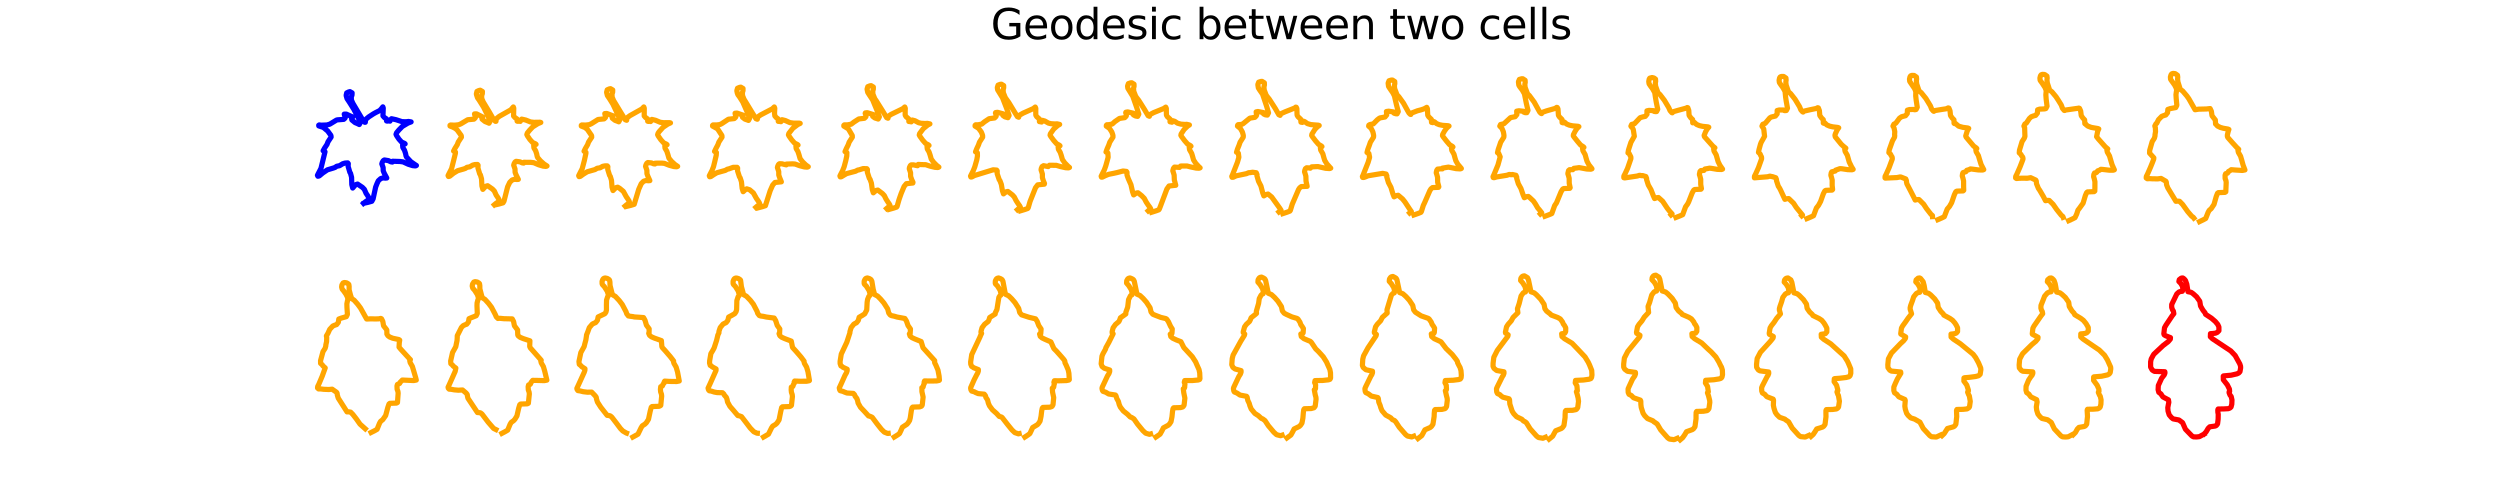 <?xml version="1.0" encoding="utf-8" standalone="no"?>
<!DOCTYPE svg PUBLIC "-//W3C//DTD SVG 1.1//EN"
  "http://www.w3.org/Graphics/SVG/1.1/DTD/svg11.dtd">
<svg xmlns:xlink="http://www.w3.org/1999/xlink" width="720pt" height="144pt" viewBox="0 0 720 144" xmlns="http://www.w3.org/2000/svg" version="1.1">
 <defs>
  <style type="text/css">*{stroke-linejoin: round; stroke-linecap: butt}</style>
 </defs>
 <g id="figure_1">
  <g id="patch_1">
   <path d="M 0 144 
L 720 144 
L 720 0 
L 0 0 
z
" style="fill: #ffffff"/>
  </g>
  <g id="axes_1">
   <g id="text_1">
    <!-- Geodesic between two cells -->
    <g transform="translate(285.348 11.28) scale(0.12 -0.12)">
     <defs>
      <path id="DejaVuSans-47" d="M 3809 666 
L 3809 1919 
L 2778 1919 
L 2778 2438 
L 4434 2438 
L 4434 434 
Q 4069 175 3628 42 
Q 3188 -91 2688 -91 
Q 1594 -91 976 548 
Q 359 1188 359 2328 
Q 359 3472 976 4111 
Q 1594 4750 2688 4750 
Q 3144 4750 3555 4637 
Q 3966 4525 4313 4306 
L 4313 3634 
Q 3963 3931 3569 4081 
Q 3175 4231 2741 4231 
Q 1884 4231 1454 3753 
Q 1025 3275 1025 2328 
Q 1025 1384 1454 906 
Q 1884 428 2741 428 
Q 3075 428 3337 486 
Q 3600 544 3809 666 
z
" transform="scale(0.016)"/>
      <path id="DejaVuSans-65" d="M 3597 1894 
L 3597 1613 
L 953 1613 
Q 991 1019 1311 708 
Q 1631 397 2203 397 
Q 2534 397 2845 478 
Q 3156 559 3463 722 
L 3463 178 
Q 3153 47 2828 -22 
Q 2503 -91 2169 -91 
Q 1331 -91 842 396 
Q 353 884 353 1716 
Q 353 2575 817 3079 
Q 1281 3584 2069 3584 
Q 2775 3584 3186 3129 
Q 3597 2675 3597 1894 
z
M 3022 2063 
Q 3016 2534 2758 2815 
Q 2500 3097 2075 3097 
Q 1594 3097 1305 2825 
Q 1016 2553 972 2059 
L 3022 2063 
z
" transform="scale(0.016)"/>
      <path id="DejaVuSans-6f" d="M 1959 3097 
Q 1497 3097 1228 2736 
Q 959 2375 959 1747 
Q 959 1119 1226 758 
Q 1494 397 1959 397 
Q 2419 397 2687 759 
Q 2956 1122 2956 1747 
Q 2956 2369 2687 2733 
Q 2419 3097 1959 3097 
z
M 1959 3584 
Q 2709 3584 3137 3096 
Q 3566 2609 3566 1747 
Q 3566 888 3137 398 
Q 2709 -91 1959 -91 
Q 1206 -91 779 398 
Q 353 888 353 1747 
Q 353 2609 779 3096 
Q 1206 3584 1959 3584 
z
" transform="scale(0.016)"/>
      <path id="DejaVuSans-64" d="M 2906 2969 
L 2906 4863 
L 3481 4863 
L 3481 0 
L 2906 0 
L 2906 525 
Q 2725 213 2448 61 
Q 2172 -91 1784 -91 
Q 1150 -91 751 415 
Q 353 922 353 1747 
Q 353 2572 751 3078 
Q 1150 3584 1784 3584 
Q 2172 3584 2448 3432 
Q 2725 3281 2906 2969 
z
M 947 1747 
Q 947 1113 1208 752 
Q 1469 391 1925 391 
Q 2381 391 2643 752 
Q 2906 1113 2906 1747 
Q 2906 2381 2643 2742 
Q 2381 3103 1925 3103 
Q 1469 3103 1208 2742 
Q 947 2381 947 1747 
z
" transform="scale(0.016)"/>
      <path id="DejaVuSans-73" d="M 2834 3397 
L 2834 2853 
Q 2591 2978 2328 3040 
Q 2066 3103 1784 3103 
Q 1356 3103 1142 2972 
Q 928 2841 928 2578 
Q 928 2378 1081 2264 
Q 1234 2150 1697 2047 
L 1894 2003 
Q 2506 1872 2764 1633 
Q 3022 1394 3022 966 
Q 3022 478 2636 193 
Q 2250 -91 1575 -91 
Q 1294 -91 989 -36 
Q 684 19 347 128 
L 347 722 
Q 666 556 975 473 
Q 1284 391 1588 391 
Q 1994 391 2212 530 
Q 2431 669 2431 922 
Q 2431 1156 2273 1281 
Q 2116 1406 1581 1522 
L 1381 1569 
Q 847 1681 609 1914 
Q 372 2147 372 2553 
Q 372 3047 722 3315 
Q 1072 3584 1716 3584 
Q 2034 3584 2315 3537 
Q 2597 3491 2834 3397 
z
" transform="scale(0.016)"/>
      <path id="DejaVuSans-69" d="M 603 3500 
L 1178 3500 
L 1178 0 
L 603 0 
L 603 3500 
z
M 603 4863 
L 1178 4863 
L 1178 4134 
L 603 4134 
L 603 4863 
z
" transform="scale(0.016)"/>
      <path id="DejaVuSans-63" d="M 3122 3366 
L 3122 2828 
Q 2878 2963 2633 3030 
Q 2388 3097 2138 3097 
Q 1578 3097 1268 2742 
Q 959 2388 959 1747 
Q 959 1106 1268 751 
Q 1578 397 2138 397 
Q 2388 397 2633 464 
Q 2878 531 3122 666 
L 3122 134 
Q 2881 22 2623 -34 
Q 2366 -91 2075 -91 
Q 1284 -91 818 406 
Q 353 903 353 1747 
Q 353 2603 823 3093 
Q 1294 3584 2113 3584 
Q 2378 3584 2631 3529 
Q 2884 3475 3122 3366 
z
" transform="scale(0.016)"/>
      <path id="DejaVuSans-20" transform="scale(0.016)"/>
      <path id="DejaVuSans-62" d="M 3116 1747 
Q 3116 2381 2855 2742 
Q 2594 3103 2138 3103 
Q 1681 3103 1420 2742 
Q 1159 2381 1159 1747 
Q 1159 1113 1420 752 
Q 1681 391 2138 391 
Q 2594 391 2855 752 
Q 3116 1113 3116 1747 
z
M 1159 2969 
Q 1341 3281 1617 3432 
Q 1894 3584 2278 3584 
Q 2916 3584 3314 3078 
Q 3713 2572 3713 1747 
Q 3713 922 3314 415 
Q 2916 -91 2278 -91 
Q 1894 -91 1617 61 
Q 1341 213 1159 525 
L 1159 0 
L 581 0 
L 581 4863 
L 1159 4863 
L 1159 2969 
z
" transform="scale(0.016)"/>
      <path id="DejaVuSans-74" d="M 1172 4494 
L 1172 3500 
L 2356 3500 
L 2356 3053 
L 1172 3053 
L 1172 1153 
Q 1172 725 1289 603 
Q 1406 481 1766 481 
L 2356 481 
L 2356 0 
L 1766 0 
Q 1100 0 847 248 
Q 594 497 594 1153 
L 594 3053 
L 172 3053 
L 172 3500 
L 594 3500 
L 594 4494 
L 1172 4494 
z
" transform="scale(0.016)"/>
      <path id="DejaVuSans-77" d="M 269 3500 
L 844 3500 
L 1563 769 
L 2278 3500 
L 2956 3500 
L 3675 769 
L 4391 3500 
L 4966 3500 
L 4050 0 
L 3372 0 
L 2619 2869 
L 1863 0 
L 1184 0 
L 269 3500 
z
" transform="scale(0.016)"/>
      <path id="DejaVuSans-6e" d="M 3513 2113 
L 3513 0 
L 2938 0 
L 2938 2094 
Q 2938 2591 2744 2837 
Q 2550 3084 2163 3084 
Q 1697 3084 1428 2787 
Q 1159 2491 1159 1978 
L 1159 0 
L 581 0 
L 581 3500 
L 1159 3500 
L 1159 2956 
Q 1366 3272 1645 3428 
Q 1925 3584 2291 3584 
Q 2894 3584 3203 3211 
Q 3513 2838 3513 2113 
z
" transform="scale(0.016)"/>
      <path id="DejaVuSans-6c" d="M 603 4863 
L 1178 4863 
L 1178 0 
L 603 0 
L 603 4863 
z
" transform="scale(0.016)"/>
     </defs>
     <use xlink:href="#DejaVuSans-47"/>
     <use xlink:href="#DejaVuSans-65" x="77.49"/>
     <use xlink:href="#DejaVuSans-6f" x="139.014"/>
     <use xlink:href="#DejaVuSans-64" x="200.195"/>
     <use xlink:href="#DejaVuSans-65" x="263.672"/>
     <use xlink:href="#DejaVuSans-73" x="325.195"/>
     <use xlink:href="#DejaVuSans-69" x="377.295"/>
     <use xlink:href="#DejaVuSans-63" x="405.078"/>
     <use xlink:href="#DejaVuSans-20" x="460.059"/>
     <use xlink:href="#DejaVuSans-62" x="491.846"/>
     <use xlink:href="#DejaVuSans-65" x="555.322"/>
     <use xlink:href="#DejaVuSans-74" x="616.846"/>
     <use xlink:href="#DejaVuSans-77" x="656.055"/>
     <use xlink:href="#DejaVuSans-65" x="737.842"/>
     <use xlink:href="#DejaVuSans-65" x="799.365"/>
     <use xlink:href="#DejaVuSans-6e" x="860.889"/>
     <use xlink:href="#DejaVuSans-20" x="924.268"/>
     <use xlink:href="#DejaVuSans-74" x="956.055"/>
     <use xlink:href="#DejaVuSans-77" x="995.264"/>
     <use xlink:href="#DejaVuSans-6f" x="1077.051"/>
     <use xlink:href="#DejaVuSans-20" x="1138.232"/>
     <use xlink:href="#DejaVuSans-63" x="1170.02"/>
     <use xlink:href="#DejaVuSans-65" x="1225"/>
     <use xlink:href="#DejaVuSans-6c" x="1286.523"/>
     <use xlink:href="#DejaVuSans-6c" x="1314.307"/>
     <use xlink:href="#DejaVuSans-73" x="1342.09"/>
    </g>
   </g>
  </g>
  <g id="axes_2">
   <g id="line2d_1">
    <path d="M 104.705 58.57 
L 105.213 58.148 
L 106.293 57.415 
L 106.194 56.892 
L 105.89 56.358 
L 105.427 55.671 
L 104.935 54.533 
L 104.375 53.956 
L 102.977 53.012 
L 102.388 53.207 
L 101.573 54.155 
L 101.317 53.168 
L 101.254 51.071 
L 100.935 49.856 
L 100.771 49.668 
L 100.259 47.916 
L 100.306 47.124 
L 100.144 46.915 
L 99.36 46.967 
L 98.699 47.166 
L 97.798 47.717 
L 96.944 47.894 
L 96.528 48.205 
L 96.002 48.4 
L 94.296 48.909 
L 92.94 49.829 
L 91.94 50.664 
L 91.552 50.756 
L 91.425 50.489 
L 91.597 50.12 
L 92.06 49.225 
L 92.442 48.473 
L 92.926 46.494 
L 93.6 43.711 
L 93.389 43.521 
L 93.063 43.413 
L 93.476 42.653 
L 94.182 41.581 
L 94.461 40.843 
L 95.359 39.476 
L 95.304 39.006 
L 94.366 37.72 
L 93.294 36.84 
L 93.077 36.679 
L 91.81 36.26 
L 91.786 36.073 
L 91.947 35.975 
L 92.474 36.054 
L 94.166 35.995 
L 95.006 35.744 
L 96.261 34.978 
L 96.89 34.596 
L 97.162 34.518 
L 98.997 34.373 
L 99.355 34.048 
L 99.439 33.864 
L 99.221 33.166 
L 99.145 32.874 
L 99.718 32.858 
L 101.259 33.56 
L 101.597 33.683 
L 101.521 33.847 
L 101.238 34.031 
L 101.345 34.564 
L 102.253 35.308 
L 102.913 35.583 
L 103.477 35.862 
L 103.799 35.266 
L 102.94 33.428 
L 101.9 31.465 
L 100.637 29.444 
L 99.94 28.394 
L 99.686 27.476 
L 99.849 26.755 
L 100.39 26.492 
L 100.776 26.39 
L 101.405 26.747 
L 101.376 27.378 
L 101.169 27.943 
L 101.202 28.787 
L 101.608 29.716 
L 102.561 31.33 
L 104.661 34.875 
L 105.055 35.218 
L 105.211 35.209 
L 105.262 34.644 
L 105.496 34.244 
L 106.212 33.657 
L 107.55 32.784 
L 108.245 32.396 
L 109.325 31.853 
L 109.733 31.441 
L 110.26 30.777 
L 110.378 31.125 
L 110.294 33.382 
L 110.691 33.833 
L 111.28 34.226 
L 111.325 34.83 
L 111.503 34.877 
L 112.005 34.823 
L 112.315 34.886 
L 112.492 34.458 
L 112.747 34.193 
L 114.049 34.473 
L 115.805 35.047 
L 117.021 35.057 
L 117.659 34.983 
L 118.396 35.107 
L 117.475 35.458 
L 115.867 36.417 
L 114.867 37.444 
L 114.225 38.216 
L 114.053 38.687 
L 114.231 39.075 
L 114.889 40.064 
L 115.659 40.916 
L 116.537 41.305 
L 116.671 41.441 
L 115.95 41.754 
L 116.006 42.457 
L 116.497 43.282 
L 116.788 44.166 
L 116.94 44.916 
L 117.106 45.265 
L 118.325 46.574 
L 119.652 47.491 
L 119.923 47.661 
L 119.651 47.785 
L 118.845 47.702 
L 117.589 47.311 
L 116.099 46.629 
L 115.22 46.508 
L 113.075 46.442 
L 113.003 46.671 
L 112.544 46.596 
L 111.876 46.263 
L 110.715 46.071 
L 110.394 46.245 
L 110.082 46.778 
L 109.965 47.206 
L 110.142 47.705 
L 110.341 48.263 
L 110.369 49.194 
L 110.647 49.871 
L 111.39 51.264 
L 110.977 51.298 
L 110.349 51.237 
L 109.649 51.429 
L 108.948 52.07 
L 108.566 52.904 
L 108.183 53.88 
L 107.455 57.274 
L 107.08 57.968 
L 105.933 58.286 
L 104.923 58.501 
L 104.923 58.501 
" clip-path="url(#p7b80a3f18c)" style="fill: none; stroke: #0000ff; stroke-width: 1.5; stroke-linecap: square"/>
   </g>
  </g>
  <g id="axes_3">
   <g id="line2d_2">
    <path d="M 142.372 58.978 
L 142.829 58.595 
L 143.809 57.922 
L 143.688 57.417 
L 143.374 56.886 
L 142.897 56.188 
L 142.375 55.022 
L 141.821 54.444 
L 140.436 53.484 
L 139.864 53.658 
L 139.059 54.537 
L 138.791 53.558 
L 138.681 51.524 
L 138.341 50.323 
L 138.173 50.131 
L 137.645 48.374 
L 137.684 47.578 
L 137.523 47.366 
L 136.764 47.393 
L 136.136 47.556 
L 135.296 48.046 
L 134.471 48.192 
L 134.052 48.489 
L 133.526 48.675 
L 131.824 49.153 
L 130.623 49.876 
L 129.528 50.752 
L 129.165 50.828 
L 129.043 50.563 
L 129.217 50.19 
L 129.682 49.287 
L 130.064 48.528 
L 130.565 46.546 
L 131.159 44.145 
L 131.172 43.799 
L 130.96 43.61 
L 130.635 43.502 
L 131.016 42.749 
L 131.701 41.648 
L 131.983 40.893 
L 132.885 39.512 
L 132.839 39.039 
L 131.681 37.45 
L 131.173 37.017 
L 130.48 36.64 
L 129.614 36.301 
L 129.597 36.106 
L 129.757 36 
L 130.948 36.052 
L 132.117 35.926 
L 132.742 35.658 
L 134.701 34.482 
L 136.486 34.323 
L 136.847 33.991 
L 136.935 33.803 
L 136.732 33.108 
L 136.665 32.812 
L 137.231 32.785 
L 139.008 33.684 
L 138.75 33.848 
L 138.846 34.323 
L 139.687 34.999 
L 140.588 35.361 
L 140.841 35.488 
L 141.165 34.884 
L 140.344 33.03 
L 139.258 30.852 
L 137.993 28.824 
L 137.531 28.179 
L 137.268 27.387 
L 137.192 27.045 
L 137.366 26.327 
L 137.918 26.071 
L 138.3 25.98 
L 138.934 26.346 
L 138.91 26.977 
L 138.713 27.542 
L 138.75 28.39 
L 139.162 29.355 
L 139.905 30.591 
L 140.908 32.243 
L 142.147 34.403 
L 142.686 34.941 
L 142.84 34.937 
L 142.895 34.413 
L 143.122 34.043 
L 143.821 33.496 
L 147.126 31.629 
L 147.838 30.805 
L 147.964 31.159 
L 147.913 33.401 
L 148.309 33.857 
L 148.895 34.261 
L 148.93 34.889 
L 149.095 34.938 
L 149.559 34.894 
L 149.845 34.958 
L 150.006 34.553 
L 150.24 34.306 
L 151.413 34.572 
L 152.76 35.112 
L 153.762 35.231 
L 155.506 35.201 
L 155.747 35.269 
L 154.896 35.617 
L 153.412 36.557 
L 152.48 37.551 
L 151.881 38.301 
L 151.725 38.759 
L 151.911 39.147 
L 152.6 40.162 
L 153.382 41.033 
L 154.255 41.436 
L 154.391 41.575 
L 153.706 41.89 
L 153.767 42.59 
L 154.263 43.424 
L 154.557 44.31 
L 154.713 45.067 
L 154.878 45.427 
L 155.623 46.305 
L 156.68 47.243 
L 157.541 47.803 
L 157.265 47.927 
L 156.45 47.85 
L 155.148 47.467 
L 153.734 46.86 
L 152.912 46.761 
L 150.888 46.739 
L 150.82 46.967 
L 150.39 46.906 
L 149.764 46.614 
L 148.652 46.461 
L 148.349 46.633 
L 148.056 47.161 
L 147.944 47.588 
L 148.123 48.097 
L 148.322 48.674 
L 148.346 49.632 
L 148.609 50.313 
L 149.274 51.66 
L 148.843 51.694 
L 148.198 51.631 
L 147.501 51.832 
L 146.813 52.506 
L 146.199 53.793 
L 145.95 54.763 
L 145.146 57.954 
L 144.869 58.42 
L 143.729 58.752 
L 142.726 58.98 
L 142.726 58.98 
" clip-path="url(#p80d532b187)" style="fill: none; stroke: #ffa500; stroke-width: 1.5; stroke-linecap: square"/>
   </g>
  </g>
  <g id="axes_4">
   <g id="line2d_3">
    <path d="M 180.038 59.345 
L 180.443 59.001 
L 181.326 58.388 
L 181.18 57.899 
L 180.858 57.371 
L 180.366 56.663 
L 179.529 55.127 
L 178.44 54.227 
L 177.893 53.913 
L 177.339 54.067 
L 176.544 54.876 
L 176.264 53.906 
L 176.108 51.937 
L 175.746 50.75 
L 175.575 50.555 
L 175.03 48.794 
L 175.061 47.995 
L 174.9 47.778 
L 174.167 47.781 
L 173.571 47.908 
L 172.792 48.339 
L 171.997 48.454 
L 171.344 48.84 
L 169.12 49.472 
L 168.026 50.146 
L 167.116 50.806 
L 166.776 50.866 
L 166.661 50.602 
L 166.838 50.226 
L 167.303 49.314 
L 167.686 48.549 
L 168.289 46.261 
L 168.741 44.19 
L 168.747 43.853 
L 168.533 43.665 
L 168.209 43.556 
L 168.559 42.811 
L 169.223 41.678 
L 169.507 40.906 
L 170.413 39.511 
L 170.376 39.036 
L 169.155 37.263 
L 168.491 36.73 
L 167.418 36.306 
L 167.409 36.103 
L 167.567 35.989 
L 168.641 36.023 
L 169.721 35.899 
L 170.303 35.632 
L 172.241 34.41 
L 173.973 34.238 
L 174.339 33.898 
L 174.429 33.707 
L 174.242 33.016 
L 174.185 32.715 
L 174.743 32.676 
L 176.549 33.355 
L 176.492 33.485 
L 176.259 33.629 
L 176.345 34.048 
L 177.118 34.656 
L 177.965 34.973 
L 178.203 35.082 
L 178.53 34.471 
L 177.747 32.601 
L 176.525 30.009 
L 175.65 28.591 
L 174.922 27.509 
L 174.698 26.581 
L 174.885 25.867 
L 175.448 25.618 
L 175.824 25.539 
L 176.462 25.913 
L 176.446 26.543 
L 176.258 27.109 
L 176.3 27.961 
L 176.717 28.963 
L 177.357 30.014 
L 178.784 32.372 
L 180.085 34.493 
L 180.472 34.635 
L 180.53 34.151 
L 180.75 33.811 
L 181.43 33.304 
L 184.874 31.377 
L 185.416 30.803 
L 185.551 31.163 
L 185.533 33.389 
L 185.929 33.85 
L 186.509 34.264 
L 186.535 34.917 
L 186.688 34.968 
L 187.113 34.935 
L 187.377 34.999 
L 187.522 34.619 
L 187.733 34.389 
L 188.782 34.639 
L 190.132 35.213 
L 191.128 35.341 
L 192.855 35.33 
L 193.098 35.402 
L 192.318 35.746 
L 190.956 36.665 
L 189.84 37.91 
L 189.538 38.353 
L 189.398 38.799 
L 189.59 39.186 
L 190.313 40.228 
L 191.107 41.118 
L 191.975 41.535 
L 192.112 41.677 
L 191.463 41.994 
L 191.529 42.69 
L 192.03 43.533 
L 192.328 44.422 
L 192.651 45.555 
L 193.373 46.449 
L 194.369 47.37 
L 195.159 47.911 
L 194.878 48.035 
L 194.056 47.963 
L 192.704 47.589 
L 191.364 47.055 
L 190.601 46.978 
L 188.699 46.997 
L 188.635 47.225 
L 188.232 47.178 
L 187.648 46.926 
L 186.585 46.812 
L 186.302 46.981 
L 186.027 47.503 
L 185.92 47.93 
L 186.101 48.447 
L 186.301 49.046 
L 186.32 50.029 
L 186.569 50.715 
L 187.155 52.017 
L 186.704 52.049 
L 186.043 51.986 
L 185.35 52.196 
L 184.675 52.905 
L 183.955 54.515 
L 182.655 58.835 
L 181.522 59.181 
L 180.525 59.421 
L 180.525 59.421 
" clip-path="url(#pfeba25c615)" style="fill: none; stroke: #ffa500; stroke-width: 1.5; stroke-linecap: square"/>
   </g>
  </g>
  <g id="axes_5">
   <g id="line2d_4">
    <path d="M 217.7 59.704 
L 218.056 59.398 
L 218.843 58.844 
L 218.673 58.371 
L 218.342 57.846 
L 217.835 57.128 
L 216.968 55.564 
L 215.892 54.655 
L 215.055 54.383 
L 214.681 54.61 
L 214.03 55.206 
L 213.737 54.246 
L 213.534 52.343 
L 213.152 51.171 
L 212.976 50.972 
L 212.414 49.208 
L 212.437 48.406 
L 212.277 48.185 
L 211.165 48.19 
L 209.869 48.653 
L 209.522 48.715 
L 208.866 49.081 
L 206.453 49.753 
L 205.569 50.282 
L 204.703 50.859 
L 204.388 50.904 
L 204.279 50.641 
L 204.458 50.262 
L 205.047 49.129 
L 205.491 47.999 
L 205.841 46.589 
L 206.273 44.737 
L 206.324 43.907 
L 206.109 43.721 
L 205.786 43.611 
L 206.229 42.678 
L 206.746 41.708 
L 207.033 40.918 
L 207.942 39.51 
L 207.914 39.033 
L 206.661 37.111 
L 205.71 36.577 
L 205.22 36.311 
L 205.219 36.099 
L 205.376 35.977 
L 206.336 35.993 
L 207.327 35.871 
L 207.866 35.606 
L 209.782 34.337 
L 211.46 34.152 
L 211.829 33.803 
L 211.923 33.609 
L 211.752 32.922 
L 211.704 32.617 
L 212.254 32.566 
L 214.023 33.172 
L 213.975 33.285 
L 213.767 33.411 
L 213.842 33.774 
L 214.547 34.316 
L 215.339 34.589 
L 215.564 34.68 
L 215.892 34.062 
L 215.15 32.176 
L 213.925 29.386 
L 213.004 27.934 
L 212.516 27.272 
L 212.332 26.776 
L 212.205 26.121 
L 212.404 25.411 
L 212.979 25.17 
L 213.35 25.102 
L 213.992 25.485 
L 213.982 26.114 
L 213.805 26.68 
L 213.851 27.534 
L 214.273 28.575 
L 214.783 29.401 
L 216.823 32.759 
L 217.722 34.188 
L 218.106 34.337 
L 218.167 33.895 
L 218.38 33.584 
L 219.041 33.116 
L 222.445 31.336 
L 222.995 30.807 
L 223.138 31.173 
L 223.06 32.631 
L 223.154 33.381 
L 223.549 33.847 
L 224.124 34.271 
L 224.141 34.951 
L 224.452 34.954 
L 224.91 35.044 
L 225.229 34.476 
L 226.155 34.71 
L 227.51 35.319 
L 228.498 35.456 
L 230.206 35.465 
L 230.453 35.54 
L 229.742 35.88 
L 228.336 36.95 
L 227.194 38.407 
L 227.07 38.84 
L 227.269 39.226 
L 228.027 40.295 
L 228.833 41.206 
L 229.695 41.636 
L 229.833 41.781 
L 229.222 42.099 
L 229.293 42.792 
L 229.798 43.643 
L 230.099 44.533 
L 230.425 45.683 
L 231.123 46.594 
L 232.058 47.496 
L 232.777 48.018 
L 232.491 48.142 
L 231.663 48.076 
L 230.258 47.712 
L 228.99 47.247 
L 228.285 47.192 
L 226.505 47.251 
L 226.446 47.478 
L 225.923 47.363 
L 225.176 47.173 
L 224.513 47.155 
L 224.25 47.321 
L 223.993 47.837 
L 223.892 48.263 
L 224.074 48.79 
L 224.275 49.409 
L 224.29 50.42 
L 224.523 51.11 
L 225.031 52.366 
L 223.194 52.553 
L 222.533 53.298 
L 221.798 54.965 
L 220.435 59.246 
L 219.603 59.516 
L 218.321 59.858 
L 218.321 59.858 
" clip-path="url(#pfd8ce69bfa)" style="fill: none; stroke: #ffa500; stroke-width: 1.5; stroke-linecap: square"/>
   </g>
  </g>
  <g id="axes_6">
   <g id="line2d_5">
    <path d="M 255.36 60.054 
L 255.669 59.785 
L 256.361 59.289 
L 256.166 58.831 
L 255.699 58.158 
L 255.191 57.36 
L 254.68 56.325 
L 254.149 55.749 
L 252.809 54.741 
L 252.292 54.854 
L 251.517 55.527 
L 251.212 54.577 
L 250.962 52.741 
L 250.558 51.585 
L 250.379 51.382 
L 249.799 49.616 
L 249.814 48.811 
L 249.654 48.586 
L 248.586 48.55 
L 247.381 48.926 
L 247.046 48.975 
L 246.387 49.32 
L 243.819 50.001 
L 243.113 50.416 
L 242.291 50.912 
L 242 50.942 
L 241.897 50.681 
L 242.077 50.299 
L 242.667 49.156 
L 243.113 48.025 
L 243.576 46.299 
L 243.872 44.93 
L 243.903 43.962 
L 243.687 43.777 
L 243.366 43.667 
L 243.767 42.743 
L 244.271 41.736 
L 244.56 40.928 
L 245.472 39.507 
L 245.453 39.029 
L 244.324 37.107 
L 243.462 36.584 
L 243.02 36.316 
L 243.028 36.094 
L 243.184 35.962 
L 244.032 35.963 
L 245.147 35.768 
L 245.954 35.149 
L 247.323 34.262 
L 248.945 34.065 
L 249.318 33.708 
L 249.415 33.51 
L 249.26 32.827 
L 249.171 32.66 
L 249.222 32.518 
L 249.764 32.455 
L 251.496 32.987 
L 251.456 33.084 
L 251.272 33.192 
L 251.336 33.503 
L 251.976 33.98 
L 252.712 34.21 
L 252.923 34.283 
L 253.254 33.659 
L 252.554 31.757 
L 251.332 28.78 
L 250.377 27.342 
L 249.906 26.604 
L 249.713 25.666 
L 249.925 24.961 
L 250.511 24.727 
L 250.877 24.671 
L 251.523 25.063 
L 251.521 25.691 
L 251.353 26.256 
L 251.405 27.113 
L 251.949 28.443 
L 252.359 29.03 
L 254.268 32.071 
L 255.362 33.888 
L 255.743 34.045 
L 255.807 33.644 
L 256.012 33.361 
L 256.654 32.934 
L 260.016 31.3 
L 260.574 30.816 
L 260.726 31.189 
L 260.694 31.948 
L 260.687 33.16 
L 260.953 33.61 
L 261.389 33.974 
L 261.741 34.281 
L 261.748 34.989 
L 262.031 35.001 
L 262.445 35.092 
L 262.727 34.567 
L 263.535 34.784 
L 264.568 35.341 
L 265.302 35.51 
L 266.468 35.569 
L 267.072 35.526 
L 267.811 35.684 
L 267.168 36.018 
L 265.895 37.06 
L 264.851 38.462 
L 264.743 38.883 
L 264.949 39.267 
L 265.742 40.365 
L 266.56 41.295 
L 267.416 41.74 
L 267.555 41.888 
L 266.981 42.207 
L 267.057 42.894 
L 267.566 43.753 
L 267.87 44.645 
L 268.199 45.812 
L 268.872 46.739 
L 269.745 47.621 
L 270.395 48.124 
L 270.104 48.248 
L 269.269 48.188 
L 267.81 47.835 
L 266.612 47.436 
L 265.465 47.406 
L 264.439 47.355 
L 264.306 47.499 
L 264.252 47.726 
L 263.77 47.635 
L 263.054 47.478 
L 262.436 47.489 
L 262.191 47.652 
L 261.954 48.161 
L 261.858 48.586 
L 262.042 49.123 
L 262.244 49.763 
L 262.253 50.802 
L 262.571 51.717 
L 262.939 52.513 
L 262.901 52.708 
L 261.031 52.901 
L 260.385 53.685 
L 259.542 55.708 
L 259.08 57.021 
L 258.882 57.614 
L 258.367 59.437 
L 258.208 59.649 
L 257.386 59.928 
L 256.113 60.289 
L 256.113 60.289 
" clip-path="url(#p82ac083fc7)" style="fill: none; stroke: #ffa500; stroke-width: 1.5; stroke-linecap: square"/>
   </g>
  </g>
  <g id="axes_7">
   <g id="line2d_6">
    <path d="M 293.018 60.393 
L 293.281 60.16 
L 293.882 59.721 
L 293.661 59.277 
L 293.183 58.609 
L 292.655 57.798 
L 292.114 56.735 
L 291.592 56.16 
L 290.269 55.137 
L 289.77 55.23 
L 289.006 55.836 
L 288.688 54.898 
L 288.392 53.129 
L 287.966 51.99 
L 287.783 51.784 
L 287.186 50.018 
L 287.192 49.211 
L 287.033 48.982 
L 286.009 48.905 
L 280.658 50.546 
L 279.879 50.965 
L 279.611 50.981 
L 279.515 50.721 
L 279.697 50.337 
L 280.287 49.186 
L 280.735 48.054 
L 281.324 45.991 
L 281.5 44.946 
L 281.484 44.017 
L 281.266 43.834 
L 280.948 43.725 
L 281.308 42.809 
L 281.797 41.763 
L 282.088 40.937 
L 283.003 39.505 
L 282.993 39.024 
L 282.835 38.559 
L 282.6 38.003 
L 281.88 37.011 
L 281.397 36.669 
L 280.817 36.32 
L 280.834 36.088 
L 280.989 35.946 
L 281.729 35.933 
L 282.736 35.744 
L 283.513 35.093 
L 284.866 34.186 
L 286.429 33.976 
L 286.806 33.611 
L 286.906 33.41 
L 286.768 32.732 
L 286.686 32.564 
L 286.74 32.418 
L 287.274 32.343 
L 288.967 32.802 
L 288.935 32.883 
L 288.774 32.974 
L 288.828 33.234 
L 289.402 33.649 
L 290.085 33.837 
L 290.282 33.894 
L 290.614 33.263 
L 289.958 31.345 
L 288.729 28.162 
L 287.321 25.867 
L 287.223 25.218 
L 287.449 24.519 
L 288.047 24.293 
L 288.407 24.249 
L 289.057 24.649 
L 289.061 25.275 
L 288.905 25.84 
L 288.961 26.698 
L 289.511 28.077 
L 289.783 28.483 
L 290.518 29.501 
L 292.209 32.289 
L 293.006 33.596 
L 293.382 33.761 
L 293.527 33.224 
L 294.645 32.588 
L 297.587 31.27 
L 298.154 30.832 
L 298.315 31.211 
L 298.299 31.961 
L 298.308 33.16 
L 298.579 33.612 
L 299.01 33.982 
L 299.358 34.295 
L 299.356 35.032 
L 299.612 35.052 
L 299.983 35.144 
L 300.229 34.661 
L 300.924 34.862 
L 301.96 35.453 
L 302.692 35.629 
L 303.843 35.7 
L 304.436 35.665 
L 305.175 35.833 
L 304.598 36.161 
L 303.455 37.173 
L 302.508 38.52 
L 302.416 38.928 
L 302.629 39.31 
L 303.459 40.436 
L 304.289 41.387 
L 305.138 41.846 
L 305.277 41.996 
L 304.74 42.316 
L 304.821 42.998 
L 305.335 43.864 
L 305.642 44.756 
L 305.972 45.939 
L 306.621 46.884 
L 307.591 47.882 
L 308.013 48.228 
L 307.718 48.351 
L 306.877 48.299 
L 305.36 47.957 
L 304.227 47.621 
L 302.805 47.598 
L 302.226 47.597 
L 301.883 47.974 
L 300.674 47.744 
L 300.551 47.714 
L 300.125 47.972 
L 299.906 48.474 
L 299.816 48.898 
L 300.002 49.444 
L 300.204 50.106 
L 300.208 51.173 
L 300.497 52.088 
L 300.816 52.85 
L 300.764 53.039 
L 298.861 53.24 
L 298.229 54.064 
L 296.655 58.02 
L 296.131 59.831 
L 295.974 60.045 
L 295.162 60.333 
L 293.898 60.711 
L 293.898 60.711 
" clip-path="url(#pdd9a97d0a3)" style="fill: none; stroke: #ffa500; stroke-width: 1.5; stroke-linecap: square"/>
   </g>
  </g>
  <g id="axes_8">
   <g id="line2d_7">
    <path d="M 330.674 60.721 
L 330.893 60.522 
L 331.407 60.138 
L 331.159 59.709 
L 330.669 59.045 
L 330.122 58.223 
L 329.548 57.13 
L 328.796 56.36 
L 327.913 55.654 
L 327.732 55.519 
L 327.252 55.592 
L 326.498 56.133 
L 326.168 55.208 
L 325.717 53.198 
L 324.92 51.388 
L 324.577 50.412 
L 324.573 49.603 
L 324.416 49.37 
L 323.435 49.252 
L 321.663 49.71 
L 320.815 49.9 
L 319.242 50.215 
L 318.343 50.586 
L 317.467 51.017 
L 317.223 51.021 
L 317.133 50.762 
L 317.317 50.376 
L 318.043 48.935 
L 318.45 47.812 
L 318.861 46.352 
L 319.144 45.285 
L 319.066 44.074 
L 318.847 43.893 
L 318.531 43.783 
L 318.85 42.876 
L 319.324 41.789 
L 319.617 40.945 
L 320.533 39.503 
L 320.533 39.021 
L 320.396 38.549 
L 320.192 37.989 
L 319.555 37.005 
L 319.124 36.673 
L 318.609 36.323 
L 318.636 36.08 
L 318.79 35.928 
L 319.426 35.903 
L 320.327 35.719 
L 321.075 35.035 
L 322.41 34.108 
L 323.913 33.886 
L 324.293 33.514 
L 324.396 33.308 
L 324.276 32.636 
L 324.2 32.468 
L 324.257 32.318 
L 324.782 32.23 
L 326.436 32.615 
L 326.412 32.683 
L 326.276 32.863 
L 326.444 33.09 
L 327.017 33.4 
L 327.642 33.515 
L 327.975 32.877 
L 327.363 30.944 
L 326.244 27.749 
L 324.819 25.425 
L 324.737 24.779 
L 324.976 24.086 
L 325.587 23.869 
L 325.941 23.837 
L 326.593 24.246 
L 326.605 24.869 
L 326.46 25.433 
L 326.521 26.292 
L 327.075 27.72 
L 327.357 28.131 
L 327.953 28.901 
L 329.648 31.587 
L 330.653 33.312 
L 331.026 33.485 
L 331.171 33.003 
L 332.25 32.433 
L 335.16 31.248 
L 335.735 30.854 
L 335.907 31.239 
L 335.907 31.981 
L 335.932 33.165 
L 336.207 33.618 
L 336.632 33.994 
L 336.977 34.314 
L 336.967 35.08 
L 337.195 35.107 
L 337.525 35.2 
L 337.736 34.759 
L 338.322 34.942 
L 339.126 35.478 
L 340.092 35.753 
L 341.225 35.836 
L 341.808 35.81 
L 342.546 35.986 
L 342.034 36.308 
L 341.017 37.29 
L 340.165 38.58 
L 340.089 38.974 
L 340.309 39.354 
L 341.177 40.51 
L 342.019 41.48 
L 342.86 41.953 
L 343 42.107 
L 342.5 42.426 
L 342.586 43.101 
L 343.207 44.193 
L 343.413 44.866 
L 343.745 46.065 
L 344.367 47.028 
L 345.26 48 
L 345.631 48.33 
L 345.331 48.453 
L 344.485 48.407 
L 342.908 48.078 
L 341.837 47.801 
L 340.236 47.815 
L 340.006 47.831 
L 339.688 48.212 
L 338.255 48.124 
L 337.947 48.493 
L 337.765 49.198 
L 337.952 49.752 
L 338.154 50.437 
L 338.205 51.811 
L 338.616 53.359 
L 336.681 53.566 
L 336.065 54.434 
L 334.217 59.363 
L 333.886 60.213 
L 333.729 60.429 
L 332.929 60.727 
L 331.675 61.123 
L 331.675 61.123 
" clip-path="url(#pe8ee8f1c6f)" style="fill: none; stroke: #ffa500; stroke-width: 1.5; stroke-linecap: square"/>
   </g>
  </g>
  <g id="axes_9">
   <g id="line2d_8">
    <path d="M 368.327 61.035 
L 368.596 60.814 
L 368.936 60.539 
L 368.547 59.931 
L 366.247 56.739 
L 365.379 56.024 
L 365.2 55.886 
L 364.633 56.023 
L 363.994 56.417 
L 363.651 55.505 
L 363.149 53.574 
L 362.452 52.199 
L 361.971 50.522 
L 362.03 50.309 
L 361.803 49.75 
L 360.753 49.606 
L 359.922 49.733 
L 359.622 49.739 
L 358.954 50.021 
L 356.042 50.629 
L 355.154 51.055 
L 354.834 51.06 
L 354.751 50.803 
L 354.937 50.415 
L 356.385 46.716 
L 356.796 45.289 
L 356.648 44.131 
L 356.428 43.953 
L 356.116 43.843 
L 356.392 42.945 
L 356.85 41.814 
L 357.146 40.953 
L 358.061 39.501 
L 358.071 39.018 
L 357.957 38.538 
L 357.785 37.974 
L 357.229 36.997 
L 356.847 36.676 
L 356.395 36.325 
L 356.433 36.07 
L 356.586 35.907 
L 357.594 35.824 
L 358.027 35.607 
L 359.954 34.029 
L 361.395 33.795 
L 361.778 33.415 
L 361.884 33.206 
L 361.773 32.217 
L 362.289 32.117 
L 363.904 32.429 
L 363.886 32.483 
L 363.771 32.624 
L 363.914 32.816 
L 364.424 33.07 
L 365.002 33.145 
L 365.336 32.503 
L 364.771 30.555 
L 363.625 27.133 
L 362.768 25.899 
L 362.397 25.303 
L 362.255 24.352 
L 362.507 23.665 
L 363.131 23.458 
L 363.479 23.438 
L 364.134 23.855 
L 364.153 24.474 
L 364.019 25.037 
L 364.086 25.896 
L 364.643 27.374 
L 364.937 27.791 
L 365.551 28.554 
L 367.296 31.272 
L 368.303 33.037 
L 368.672 33.218 
L 368.817 32.789 
L 370.138 32.19 
L 372.894 31.1 
L 373.166 30.861 
L 373.319 30.882 
L 373.501 31.273 
L 373.517 32.006 
L 373.559 33.173 
L 373.838 33.628 
L 374.257 34.01 
L 374.598 34.335 
L 374.675 35.187 
L 374.918 35.198 
L 375.071 35.259 
L 375.249 34.859 
L 375.733 35.025 
L 376.538 35.594 
L 377.503 35.88 
L 378.618 35.976 
L 379.667 36.052 
L 379.925 36.144 
L 379.387 36.542 
L 378.688 37.259 
L 377.823 38.642 
L 377.762 39.022 
L 377.99 39.399 
L 378.897 40.585 
L 379.75 41.574 
L 380.582 42.062 
L 380.723 42.218 
L 380.259 42.537 
L 380.351 43.205 
L 380.976 44.303 
L 381.27 45.392 
L 381.517 46.189 
L 382.112 47.169 
L 383.041 48.216 
L 383.249 48.428 
L 382.945 48.55 
L 381.753 48.465 
L 380.25 48.13 
L 379.552 47.971 
L 377.776 48.056 
L 377.36 48.437 
L 376.974 48.363 
L 376.318 48.318 
L 375.96 48.576 
L 375.78 49.063 
L 375.702 49.483 
L 375.891 50.046 
L 376.092 50.753 
L 376.132 52.16 
L 376.455 53.665 
L 374.78 53.735 
L 374.329 54.077 
L 373.99 54.567 
L 372.168 58.807 
L 371.629 60.584 
L 371.473 60.801 
L 370.686 61.108 
L 369.443 61.522 
L 369.443 61.522 
" clip-path="url(#pa397009668)" style="fill: none; stroke: #ffa500; stroke-width: 1.5; stroke-linecap: square"/>
   </g>
  </g>
  <g id="axes_10">
   <g id="line2d_9">
    <path d="M 405.98 61.336 
L 406.195 61.155 
L 406.472 60.922 
L 406.049 60.33 
L 404.611 58.145 
L 403.934 57.303 
L 402.674 56.237 
L 402.133 56.342 
L 401.496 56.687 
L 401.141 55.79 
L 400.586 53.937 
L 399.864 52.569 
L 399.368 50.898 
L 399.422 50.686 
L 399.196 50.123 
L 398.198 49.927 
L 394.006 50.625 
L 393.178 50.974 
L 392.736 51.117 
L 392.445 51.099 
L 392.369 50.845 
L 392.556 50.455 
L 394.018 46.759 
L 394.447 45.298 
L 394.229 44.19 
L 393.7 43.905 
L 393.934 43.014 
L 394.376 41.839 
L 394.672 40.96 
L 395.587 39.5 
L 395.607 39.016 
L 395.516 38.528 
L 395.376 37.959 
L 394.9 36.987 
L 394.566 36.676 
L 394.173 36.325 
L 394.224 36.058 
L 394.513 35.878 
L 395.515 35.67 
L 396.662 34.507 
L 397.259 34.047 
L 397.499 33.947 
L 398.876 33.703 
L 399.371 33.103 
L 399.288 32.116 
L 399.938 32.023 
L 401.37 32.242 
L 401.358 32.284 
L 401.262 32.39 
L 401.466 32.6 
L 402.025 32.765 
L 402.364 32.788 
L 402.698 32.141 
L 402.182 30.179 
L 401.698 28.088 
L 401.618 27.674 
L 401.148 26.739 
L 400.283 25.494 
L 399.903 24.892 
L 399.779 23.937 
L 400.044 23.259 
L 400.681 23.061 
L 401.023 23.053 
L 401.679 23.478 
L 401.706 24.094 
L 401.584 24.654 
L 401.656 25.512 
L 402.335 27.3 
L 402.871 27.859 
L 404.191 29.693 
L 405.411 31.891 
L 405.798 32.557 
L 406.179 32.931 
L 406.323 32.961 
L 406.467 32.584 
L 408.194 31.914 
L 409.297 31.624 
L 410.137 31.343 
L 410.906 30.917 
L 411.098 31.314 
L 411.131 32.036 
L 411.189 33.186 
L 411.472 33.641 
L 412.221 34.36 
L 412.28 35.244 
L 412.49 35.261 
L 412.623 35.321 
L 412.769 34.961 
L 413.159 35.11 
L 413.728 35.591 
L 414.529 35.914 
L 415.469 36.098 
L 417.053 36.209 
L 417.314 36.305 
L 417.19 36.376 
L 416.616 36.93 
L 416.058 37.676 
L 415.482 38.706 
L 415.436 39.072 
L 415.672 39.447 
L 416.619 40.661 
L 417.482 41.669 
L 418.305 42.172 
L 418.446 42.331 
L 418.019 42.649 
L 418.116 43.309 
L 418.745 44.411 
L 419.04 45.493 
L 419.287 46.31 
L 419.854 47.308 
L 420.784 48.405 
L 420.867 48.522 
L 420.559 48.644 
L 419.362 48.571 
L 417.791 48.25 
L 417.129 48.134 
L 415.435 48.415 
L 415.4 48.636 
L 414.954 48.618 
L 414.026 48.707 
L 413.776 49.06 
L 413.625 49.753 
L 413.815 50.324 
L 414.016 51.054 
L 414.045 52.493 
L 414.38 53.779 
L 414.28 53.957 
L 412.569 54.027 
L 412.125 54.387 
L 411.799 54.898 
L 410.302 58.341 
L 409.904 59.184 
L 409.359 60.94 
L 409.204 61.159 
L 408.43 61.475 
L 407.201 61.907 
L 407.201 61.907 
" clip-path="url(#p776acff540)" style="fill: none; stroke: #ffa500; stroke-width: 1.5; stroke-linecap: square"/>
   </g>
  </g>
  <g id="axes_11">
   <g id="line2d_10">
    <path d="M 443.63 61.624 
L 443.797 61.48 
L 444.016 61.286 
L 443.43 60.54 
L 442.851 59.86 
L 442.202 58.742 
L 441.624 57.896 
L 440.498 56.844 
L 440.156 56.573 
L 439.641 56.646 
L 439.004 56.943 
L 438.637 56.062 
L 438.031 54.289 
L 437.283 52.929 
L 436.774 51.268 
L 436.822 51.055 
L 436.597 50.488 
L 435.553 50.248 
L 435.267 50.326 
L 434.679 50.235 
L 434.008 50.472 
L 431.001 50.966 
L 430.319 51.179 
L 430.056 51.139 
L 429.987 50.887 
L 430.28 50.25 
L 431.413 47.509 
L 432.054 45.17 
L 431.587 44.078 
L 431.282 43.97 
L 431.475 43.087 
L 431.898 41.864 
L 432.196 40.968 
L 433.108 39.503 
L 433.139 39.019 
L 433.072 38.521 
L 432.964 37.946 
L 432.566 36.978 
L 432.278 36.678 
L 431.942 36.326 
L 432.156 35.859 
L 433.113 35.648 
L 435.044 33.866 
L 436.355 33.612 
L 436.856 33.001 
L 436.802 32.017 
L 437.44 31.904 
L 438.835 32.057 
L 438.749 32.12 
L 438.848 32.29 
L 439.238 32.443 
L 439.727 32.447 
L 440.062 31.795 
L 439.596 29.821 
L 439.275 28.209 
L 439.031 27.015 
L 438.424 25.948 
L 437.65 24.923 
L 437.414 24.499 
L 437.309 23.542 
L 437.588 22.871 
L 438.237 22.684 
L 438.573 22.688 
L 439.23 23.122 
L 439.265 23.732 
L 439.155 24.289 
L 439.232 25.145 
L 439.912 26.99 
L 440.473 27.542 
L 441.843 29.402 
L 443.071 31.62 
L 443.457 32.304 
L 443.835 32.681 
L 443.977 32.716 
L 443.996 32.613 
L 444.213 32.354 
L 445.356 31.945 
L 447.891 31.221 
L 448.328 30.925 
L 448.496 30.961 
L 448.698 31.363 
L 448.749 32.075 
L 448.823 33.205 
L 449.11 33.66 
L 449.846 34.389 
L 449.889 35.306 
L 450.067 35.329 
L 450.18 35.386 
L 450.296 35.067 
L 450.601 35.197 
L 451.166 35.71 
L 451.972 36.045 
L 452.899 36.238 
L 454.451 36.37 
L 454.714 36.47 
L 454.608 36.539 
L 454.119 37.077 
L 453.64 37.795 
L 453.141 38.774 
L 453.111 39.126 
L 453.354 39.497 
L 454.342 40.74 
L 455.214 41.767 
L 456.026 42.284 
L 456.167 42.445 
L 455.777 42.762 
L 455.879 43.412 
L 456.511 44.519 
L 456.808 45.591 
L 457.054 46.428 
L 457.591 47.443 
L 458.42 48.501 
L 458.484 48.613 
L 458.172 48.734 
L 456.972 48.674 
L 455.332 48.369 
L 454.757 48.274 
L 454.247 48.359 
L 453.284 48.479 
L 452.944 48.875 
L 452.628 48.859 
L 452.029 48.869 
L 451.738 49.124 
L 451.532 50.008 
L 451.722 50.588 
L 451.922 51.341 
L 451.94 52.811 
L 452.205 54.06 
L 452.086 54.236 
L 450.34 54.306 
L 450.057 54.464 
L 449.592 55.217 
L 448.272 58.412 
L 447.742 59.202 
L 446.919 61.502 
L 446.16 61.826 
L 444.945 62.276 
L 444.945 62.276 
" clip-path="url(#p668b8571cf)" style="fill: none; stroke: #ffa500; stroke-width: 1.5; stroke-linecap: square"/>
   </g>
  </g>
  <g id="axes_12">
   <g id="line2d_11">
    <path d="M 481.277 61.896 
L 481.45 61.753 
L 481.566 61.628 
L 480.8 60.765 
L 480.182 59.982 
L 478.853 57.982 
L 477.645 56.892 
L 477.156 56.934 
L 476.519 57.185 
L 476.139 56.322 
L 475.483 54.629 
L 474.71 53.278 
L 474.187 51.629 
L 474.23 51.416 
L 474.007 50.847 
L 473.02 50.548 
L 472.772 50.599 
L 472.212 50.48 
L 471.539 50.694 
L 468.298 51.181 
L 467.905 51.239 
L 467.666 51.179 
L 467.666 50.72 
L 468.009 50.052 
L 468.724 48.516 
L 469.695 45.706 
L 469.688 45.2 
L 469.161 44.147 
L 468.861 44.039 
L 469.011 43.164 
L 469.416 41.893 
L 469.714 40.981 
L 470.687 39.25 
L 470.386 37.312 
L 470.095 36.741 
L 469.833 36.533 
L 469.699 36.328 
L 469.925 35.834 
L 470.712 35.629 
L 472.36 33.891 
L 473.135 33.661 
L 473.832 33.523 
L 474.338 32.903 
L 474.313 31.922 
L 474.939 31.788 
L 476.296 31.876 
L 476.23 31.948 
L 476.367 32.074 
L 476.8 32.152 
L 477.092 32.125 
L 477.426 31.471 
L 477.013 29.486 
L 476.768 28.037 
L 476.561 26.668 
L 475.957 25.591 
L 475.33 24.741 
L 474.932 24.129 
L 474.842 23.474 
L 474.962 22.798 
L 475.139 22.509 
L 475.8 22.332 
L 476.355 22.471 
L 476.787 22.79 
L 476.829 23.395 
L 476.732 23.948 
L 476.814 24.8 
L 477.495 26.701 
L 478.081 27.245 
L 479.333 28.877 
L 480.606 31.004 
L 480.975 31.861 
L 481.492 32.447 
L 481.633 32.488 
L 481.652 32.402 
L 481.861 32.183 
L 483.206 31.792 
L 485.63 31.138 
L 485.911 30.972 
L 486.087 31.016 
L 486.366 31.786 
L 486.458 33.232 
L 486.951 33.935 
L 487.472 34.426 
L 487.498 35.375 
L 487.771 35.273 
L 487.936 35.214 
L 488.204 35.462 
L 488.62 35.835 
L 489.43 36.182 
L 490.341 36.384 
L 491.859 36.537 
L 492.123 36.641 
L 492.033 36.708 
L 491.625 37.23 
L 491.223 37.921 
L 490.789 39.007 
L 490.878 39.372 
L 493.306 42.09 
L 493.885 42.563 
L 493.529 42.878 
L 493.636 43.518 
L 494.271 44.626 
L 494.568 45.687 
L 494.814 46.542 
L 495.321 47.576 
L 496.097 48.7 
L 495.782 48.82 
L 494.58 48.773 
L 492.868 48.486 
L 492.307 48.426 
L 492.097 48.491 
L 491.016 48.678 
L 490.713 49.079 
L 490.429 49.09 
L 489.856 49.126 
L 489.597 49.379 
L 489.417 50.251 
L 489.608 50.838 
L 489.806 51.613 
L 489.812 53.113 
L 490.009 54.325 
L 489.869 54.5 
L 488.09 54.571 
L 487.812 54.735 
L 487.365 55.522 
L 486.32 58.191 
L 486.015 58.776 
L 485.446 59.556 
L 484.614 61.827 
L 483.872 62.159 
L 482.674 62.628 
L 482.674 62.628 
" clip-path="url(#pd7e9ee7fc7)" style="fill: none; stroke: #ffa500; stroke-width: 1.5; stroke-linecap: square"/>
   </g>
  </g>
  <g id="axes_13">
   <g id="line2d_12">
    <path d="M 518.921 62.15 
L 519.078 62.018 
L 519.126 61.946 
L 517.338 59.758 
L 516.545 58.534 
L 515.311 57.337 
L 515.144 57.192 
L 514.585 57.242 
L 514.042 57.409 
L 513.651 56.565 
L 512.822 54.775 
L 512.529 54.199 
L 512.147 53.614 
L 511.611 51.98 
L 511.648 51.767 
L 511.427 51.197 
L 510.415 50.855 
L 510.281 50.865 
L 509.748 50.719 
L 509.074 50.909 
L 505.277 51.213 
L 505.286 50.758 
L 505.626 50.093 
L 506.433 48.295 
L 507.344 45.741 
L 507.32 45.232 
L 507.012 44.627 
L 506.95 44.382 
L 506.441 43.88 
L 506.597 43.078 
L 507.018 41.526 
L 507.225 40.992 
L 508.196 39.26 
L 507.961 37.159 
L 507.677 36.681 
L 507.502 36.435 
L 507.444 36.324 
L 507.683 35.804 
L 508.377 35.525 
L 509.704 33.952 
L 510.134 33.703 
L 511.307 33.431 
L 511.817 32.802 
L 511.823 31.825 
L 512.436 31.671 
L 513.755 31.694 
L 513.719 31.759 
L 513.947 31.864 
L 514.33 31.845 
L 514.462 31.819 
L 514.795 31.162 
L 514.435 29.168 
L 514.251 27.911 
L 514.098 26.336 
L 513.498 25.25 
L 512.867 24.394 
L 512.46 23.778 
L 512.38 23.116 
L 512.515 22.452 
L 512.7 22.167 
L 513.031 22.026 
L 513.696 22.031 
L 514.352 22.479 
L 514.403 23.077 
L 514.318 23.626 
L 514.405 24.472 
L 515.084 26.429 
L 515.697 26.965 
L 516.993 28.613 
L 518.277 30.741 
L 518.643 31.635 
L 519.155 32.223 
L 519.294 32.269 
L 519.313 32.2 
L 519.512 32.017 
L 521.355 31.595 
L 523.054 31.248 
L 523.499 31.023 
L 523.683 31.076 
L 523.982 31.847 
L 524.099 33.26 
L 524.592 33.963 
L 525.101 34.461 
L 525.112 35.443 
L 525.164 35.441 
L 525.312 35.528 
L 525.375 35.284 
L 525.537 35.379 
L 526.094 35.959 
L 526.907 36.318 
L 527.801 36.529 
L 529.282 36.703 
L 529.548 36.811 
L 529.473 36.875 
L 529.072 37.481 
L 528.63 38.427 
L 528.459 38.923 
L 528.557 39.429 
L 530.289 41.555 
L 530.858 42.08 
L 531.601 42.678 
L 531.281 42.991 
L 531.393 43.619 
L 532.028 44.727 
L 532.326 45.775 
L 532.57 46.649 
L 533.251 48.047 
L 533.709 48.778 
L 533.391 48.896 
L 532.19 48.863 
L 530.405 48.596 
L 529.856 48.571 
L 529.686 48.651 
L 528.658 49.007 
L 528.544 49.255 
L 527.552 49.484 
L 527.385 49.81 
L 527.282 50.478 
L 527.473 51.071 
L 527.67 51.868 
L 527.663 53.398 
L 527.793 54.574 
L 527.63 54.747 
L 525.819 54.818 
L 525.547 54.989 
L 525.119 55.811 
L 524.326 58.033 
L 523.742 59.123 
L 523.131 59.895 
L 522.293 62.132 
L 521.568 62.472 
L 520.389 62.958 
L 520.389 62.958 
" clip-path="url(#p7970241727)" style="fill: none; stroke: #ffa500; stroke-width: 1.5; stroke-linecap: square"/>
   </g>
  </g>
  <g id="axes_14">
   <g id="line2d_13">
    <path d="M 556.562 62.386 
L 556.547 62.09 
L 556.116 61.708 
L 554.828 60.059 
L 554.017 58.821 
L 552.818 57.617 
L 552.655 57.471 
L 552.123 57.483 
L 551.573 57.615 
L 551.171 56.791 
L 550.147 54.796 
L 549.182 52.949 
L 549.046 52.318 
L 549.078 52.106 
L 548.859 51.535 
L 547.532 51.011 
L 547.287 50.95 
L 546.336 51.139 
L 542.955 51.295 
L 542.887 51.239 
L 542.905 50.788 
L 543.243 50.127 
L 544.042 48.338 
L 544.989 45.776 
L 544.947 45.264 
L 544.579 44.678 
L 544.51 44.444 
L 543.996 43.955 
L 544.111 43.157 
L 545.038 40.55 
L 545.622 39.531 
L 545.685 39.049 
L 545.642 38.85 
L 545.692 37.92 
L 545.483 36.843 
L 545.174 36.315 
L 545.455 35.749 
L 545.971 35.499 
L 547.064 34.033 
L 547.679 33.613 
L 548.782 33.334 
L 549.295 32.697 
L 549.33 31.725 
L 549.931 31.551 
L 551.214 31.518 
L 551.187 31.542 
L 551.371 31.612 
L 551.712 31.566 
L 551.836 31.527 
L 552.167 30.869 
L 551.863 28.868 
L 551.724 27.609 
L 551.754 26.383 
L 551.429 25.55 
L 550.415 24.064 
L 550 23.446 
L 549.93 22.778 
L 550.081 22.126 
L 550.273 21.847 
L 550.615 21.708 
L 551.274 21.736 
L 551.928 22.19 
L 551.986 22.779 
L 551.914 23.323 
L 552.006 24.162 
L 552.683 26.174 
L 553.323 26.7 
L 554.662 28.363 
L 555.954 30.488 
L 556.317 31.418 
L 556.821 32.007 
L 556.959 32.059 
L 556.978 32.005 
L 557.168 31.857 
L 559.393 31.495 
L 560.47 31.341 
L 561.092 31.076 
L 561.286 31.139 
L 561.604 31.909 
L 561.745 33.288 
L 562.237 33.988 
L 562.734 34.495 
L 562.772 35.511 
L 562.891 35.595 
L 562.931 35.385 
L 562.993 35.415 
L 564.088 36.338 
L 565.28 36.67 
L 566.722 36.864 
L 566.988 36.976 
L 566.928 37.039 
L 566.562 37.722 
L 566.128 39.145 
L 566.239 39.487 
L 567.831 41.378 
L 568.406 42.063 
L 569.178 42.621 
L 569.318 42.789 
L 569.031 43.1 
L 569.148 43.715 
L 569.783 44.821 
L 570.081 45.853 
L 570.55 47.361 
L 571.321 48.845 
L 571.001 48.962 
L 569.803 48.943 
L 567.943 48.697 
L 567.489 48.649 
L 567.102 48.854 
L 566.441 49.042 
L 566.17 49.448 
L 565.355 49.715 
L 565.215 50.033 
L 565.129 50.69 
L 565.32 51.289 
L 565.514 52.107 
L 565.524 53.872 
L 565.557 54.807 
L 565.369 54.979 
L 563.528 55.05 
L 563.262 55.227 
L 562.855 56.086 
L 562.062 58.398 
L 561.452 59.455 
L 560.798 60.217 
L 559.955 62.416 
L 559.248 62.764 
L 558.091 63.266 
L 558.091 63.266 
" clip-path="url(#pe0dc8a5594)" style="fill: none; stroke: #ffa500; stroke-width: 1.5; stroke-linecap: square"/>
   </g>
  </g>
  <g id="axes_15">
   <g id="line2d_14">
    <path d="M 594.198 62.602 
L 594.108 62.357 
L 593.649 61.987 
L 592.325 60.334 
L 591.29 58.843 
L 590.176 57.729 
L 589.671 57.705 
L 589.113 57.801 
L 588.478 56.578 
L 587.452 54.826 
L 587.053 54.24 
L 586.515 52.91 
L 586.443 52.119 
L 586.303 51.863 
L 584.83 51.171 
L 583.884 51.33 
L 582.09 51.328 
L 581.444 51.347 
L 580.751 51.414 
L 580.498 51.251 
L 580.525 50.806 
L 580.858 50.151 
L 581.746 48.123 
L 582.306 46.682 
L 582.631 45.809 
L 582.569 45.294 
L 582.135 44.725 
L 582.059 44.501 
L 581.542 44.026 
L 581.616 43.232 
L 582.352 40.783 
L 583.001 39.784 
L 583.179 39.282 
L 583.093 36.715 
L 582.959 36.52 
L 582.89 36.296 
L 583.171 35.702 
L 583.57 35.466 
L 584.464 34.128 
L 585.015 33.625 
L 585.683 33.379 
L 586.256 33.23 
L 586.771 32.585 
L 586.837 31.621 
L 587.424 31.426 
L 588.797 31.37 
L 589.099 31.299 
L 589.217 31.248 
L 589.546 30.591 
L 589.298 28.584 
L 589.206 27.325 
L 589.31 26.1 
L 588.989 25.239 
L 588.142 23.934 
L 587.554 23.133 
L 587.495 22.461 
L 587.661 21.822 
L 587.861 21.548 
L 588.215 21.412 
L 588.866 21.462 
L 589.516 21.923 
L 589.582 22.502 
L 589.523 23.04 
L 589.62 23.87 
L 590.292 25.934 
L 590.959 26.45 
L 592.127 27.855 
L 592.824 28.912 
L 593.638 30.242 
L 593.997 31.208 
L 594.493 31.798 
L 594.647 31.814 
L 594.829 31.698 
L 598.555 31.17 
L 598.693 31.13 
L 598.895 31.202 
L 599.233 31.971 
L 599.399 33.312 
L 599.887 34.009 
L 600.371 34.523 
L 600.431 35.607 
L 600.48 35.656 
L 600.48 35.534 
L 600.5 35.478 
L 600.566 35.544 
L 600.853 35.979 
L 601.365 36.346 
L 602.296 36.693 
L 603.263 36.863 
L 604.179 37.02 
L 604.446 37.135 
L 604.398 37.196 
L 604.121 37.861 
L 603.819 39.369 
L 604.315 40.013 
L 606.315 42.275 
L 607.034 42.895 
L 606.78 43.203 
L 606.901 43.803 
L 607.535 44.905 
L 607.831 45.919 
L 608.284 47.461 
L 608.933 48.9 
L 608.611 49.015 
L 607.418 49.01 
L 605.484 48.786 
L 605.037 48.764 
L 604.707 49.004 
L 604.136 49.209 
L 603.83 49.652 
L 603.73 49.701 
L 603.229 49.815 
L 603.026 50.245 
L 602.957 50.891 
L 603.147 51.494 
L 603.338 52.333 
L 603.329 54.122 
L 603.302 55.025 
L 603.086 55.196 
L 601.218 55.266 
L 600.958 55.449 
L 600.573 56.346 
L 599.932 58.512 
L 598.827 60.045 
L 598.449 60.522 
L 598.086 61.643 
L 597.602 62.679 
L 596.916 63.034 
L 595.782 63.552 
L 595.782 63.552 
" clip-path="url(#pbf4e3aa02e)" style="fill: none; stroke: #ffa500; stroke-width: 1.5; stroke-linecap: square"/>
   </g>
  </g>
  <g id="axes_16">
   <g id="line2d_15">
    <path d="M 631.829 62.805 
L 631.676 62.601 
L 631.188 62.244 
L 630.056 60.929 
L 628.591 58.882 
L 627.707 57.973 
L 627.13 57.924 
L 626.66 57.974 
L 624.331 54.125 
L 623.976 53.228 
L 623.895 52.445 
L 623.758 52.187 
L 622.377 51.386 
L 621.435 51.514 
L 619.905 51.494 
L 619.031 51.438 
L 618.435 51.487 
L 618.108 51.254 
L 618.144 50.814 
L 618.473 50.167 
L 619.349 48.161 
L 619.928 46.733 
L 620.269 45.843 
L 620.3 45.445 
L 619.077 44.097 
L 619.109 43.306 
L 619.827 40.79 
L 620.466 39.794 
L 620.653 39.078 
L 620.629 38.88 
L 620.794 37.902 
L 620.736 36.7 
L 620.638 36.506 
L 620.59 36.273 
L 620.938 35.616 
L 621.136 35.505 
L 621.649 34.468 
L 622.568 33.522 
L 623.198 33.272 
L 623.729 33.12 
L 624.246 32.47 
L 624.342 31.513 
L 625.066 31.27 
L 626.606 30.981 
L 626.932 30.326 
L 626.742 28.317 
L 626.679 27.276 
L 626.811 26.28 
L 626.892 26.15 
L 626.773 25.429 
L 626.314 24.525 
L 625.553 23.46 
L 625.124 22.84 
L 625.076 22.165 
L 625.258 21.54 
L 625.464 21.273 
L 625.83 21.139 
L 626.473 21.212 
L 627.118 21.678 
L 627.191 22.246 
L 627.146 22.777 
L 627.248 23.597 
L 627.913 25.711 
L 628.607 26.214 
L 629.809 27.624 
L 630.384 28.437 
L 632.171 31.593 
L 632.365 31.584 
L 632.581 31.539 
L 633.195 31.441 
L 635.431 31.388 
L 636.513 31.266 
L 636.871 32.031 
L 637.06 33.333 
L 637.721 34.186 
L 638.015 34.545 
L 638.081 35.71 
L 638.114 35.583 
L 638.234 35.846 
L 638.657 36.307 
L 639.467 36.701 
L 640.3 36.935 
L 641.654 37.169 
L 641.921 37.288 
L 641.884 37.347 
L 641.69 37.997 
L 641.481 38.883 
L 641.482 39.283 
L 641.615 39.602 
L 642.972 41.146 
L 644.21 42.497 
L 644.749 42.997 
L 644.527 43.302 
L 644.653 43.887 
L 645.283 44.982 
L 645.578 45.976 
L 646.012 47.55 
L 646.545 48.944 
L 645.815 49.086 
L 643.896 48.973 
L 642.588 48.872 
L 642.144 49.218 
L 641.822 49.371 
L 641.56 49.828 
L 641.466 49.887 
L 640.988 50.029 
L 640.821 50.454 
L 640.835 51.413 
L 641.08 52.045 
L 641.145 52.552 
L 641.029 55.236 
L 640.784 55.405 
L 638.891 55.475 
L 638.638 55.664 
L 638.276 56.598 
L 637.641 58.854 
L 636.832 60.079 
L 636.25 60.582 
L 635.946 61.138 
L 635.238 62.926 
L 634.573 63.287 
L 633.464 63.821 
L 633.464 63.821 
" clip-path="url(#pe844301bea)" style="fill: none; stroke: #ffa500; stroke-width: 1.5; stroke-linecap: square"/>
   </g>
  </g>
  <g id="axes_17">
   <g id="line2d_16">
    <path d="M 105.187 123.489 
L 103.686 122.149 
L 102.617 120.631 
L 101.61 119.338 
L 100.981 118.696 
L 100.427 118.604 
L 99.944 118.626 
L 97.411 114.651 
L 97.149 113.772 
L 97.088 113.257 
L 96.955 112.997 
L 95.657 112.084 
L 94.722 112.181 
L 93.219 112.118 
L 92.354 112.01 
L 91.761 112.016 
L 91.449 111.732 
L 91.494 111.3 
L 91.817 110.661 
L 92.81 108.304 
L 93.66 105.959 
L 92.939 105.304 
L 92.85 105.102 
L 92.33 104.656 
L 92.32 103.867 
L 93.016 101.285 
L 93.646 100.294 
L 93.843 99.586 
L 93.828 99.389 
L 94.056 98.384 
L 94.096 97.168 
L 94.033 96.974 
L 94.006 96.73 
L 94.45 95.985 
L 94.606 95.64 
L 94.961 94.848 
L 95.851 93.894 
L 96.443 93.641 
L 96.932 93.487 
L 97.449 92.832 
L 97.575 91.884 
L 98.283 91.612 
L 99.735 91.2 
L 100.056 90.549 
L 99.926 88.54 
L 99.899 87.504 
L 100.093 86.509 
L 100.193 86.38 
L 100.089 85.629 
L 99.637 84.722 
L 98.878 83.66 
L 98.551 83.286 
L 98.388 82.676 
L 98.458 82.09 
L 98.816 81.493 
L 99.192 81.362 
L 99.827 81.459 
L 100.274 81.731 
L 100.465 81.928 
L 100.546 82.485 
L 100.545 83.447 
L 100.95 84.998 
L 101.278 85.976 
L 101.999 86.466 
L 103.012 87.61 
L 103.821 88.7 
L 105.585 91.867 
L 105.775 91.883 
L 105.982 91.864 
L 106.83 91.823 
L 107.934 91.853 
L 109.006 91.836 
L 109.654 91.708 
L 109.873 91.802 
L 110.25 92.563 
L 110.463 93.823 
L 111.27 94.845 
L 111.398 95.034 
L 111.427 96.231 
L 111.422 96.162 
L 111.684 96.655 
L 112.209 97.051 
L 113.114 97.414 
L 114.016 97.607 
L 114.874 97.787 
L 115.114 97.968 
L 114.995 98.71 
L 114.926 99.975 
L 115.441 100.596 
L 117.825 103.203 
L 118.195 103.573 
L 118.003 103.876 
L 118.132 104.444 
L 118.758 105.53 
L 119.051 106.501 
L 119.739 108.85 
L 119.886 109.458 
L 119.158 109.599 
L 117.215 109.514 
L 115.872 109.451 
L 115.503 109.849 
L 115.186 110.151 
L 115.091 110.427 
L 114.464 110.724 
L 114.333 111.146 
L 114.365 112.089 
L 114.605 112.733 
L 114.668 113.25 
L 114.472 115.924 
L 114.193 116.092 
L 112.279 116.161 
L 112.033 116.355 
L 111.696 117.329 
L 111.07 119.672 
L 110.236 120.862 
L 109.612 121.352 
L 109.298 121.899 
L 108.594 123.643 
L 107.952 124.01 
L 106.871 124.558 
L 106.871 124.558 
" clip-path="url(#pa832029b61)" style="fill: none; stroke: #ffa500; stroke-width: 1.5; stroke-linecap: square"/>
   </g>
  </g>
  <g id="axes_18">
   <g id="line2d_17">
    <path d="M 142.818 123.711 
L 142.16 123.382 
L 140.595 121.584 
L 138.821 119.248 
L 138.371 118.893 
L 137.84 118.824 
L 137.507 118.815 
L 134.772 114.699 
L 134.629 114.119 
L 134.561 113.611 
L 134.245 113.203 
L 133.211 112.317 
L 132.006 112.379 
L 130.809 112.276 
L 129.952 112.116 
L 129.358 112.078 
L 129.1 111.806 
L 129.043 111.511 
L 129.43 110.682 
L 131.088 106.963 
L 131.285 106.01 
L 130.455 105.372 
L 130.359 105.182 
L 129.839 104.75 
L 129.787 103.963 
L 130.332 101.535 
L 131.264 99.852 
L 131.424 99.052 
L 131.631 98.056 
L 131.689 97.131 
L 131.679 96.714 
L 132.891 94.306 
L 133.401 93.786 
L 133.954 93.531 
L 134.402 93.377 
L 134.919 92.718 
L 135.075 91.78 
L 135.766 91.478 
L 137.142 90.937 
L 137.459 90.29 
L 137.372 88.061 
L 137.4 87.254 
L 137.657 86.258 
L 137.778 86.129 
L 137.788 85.789 
L 137.486 84.85 
L 136.666 83.563 
L 136.157 83.009 
L 135.998 82.396 
L 136.086 81.819 
L 136.456 81.238 
L 136.843 81.112 
L 137.469 81.231 
L 137.912 81.504 
L 138.099 81.704 
L 138.187 82.248 
L 138.203 83.191 
L 138.714 85.152 
L 138.927 85.761 
L 139.675 86.237 
L 140.714 87.378 
L 141.54 88.477 
L 142.593 90.473 
L 142.945 91.272 
L 143.406 91.726 
L 143.585 91.68 
L 143.983 91.673 
L 144.692 91.743 
L 145.151 91.787 
L 147.519 91.845 
L 147.915 92.601 
L 148.15 93.817 
L 149.064 95.024 
L 149.113 96.47 
L 149.262 96.735 
L 149.793 97.144 
L 150.683 97.515 
L 152.614 98.157 
L 152.552 99.778 
L 152.739 100.196 
L 153.522 101.074 
L 155.866 103.744 
L 155.747 103.961 
L 155.88 104.512 
L 156.5 105.586 
L 156.894 106.957 
L 157.496 109.479 
L 156.772 109.621 
L 154.806 109.564 
L 153.428 109.542 
L 152.975 110.115 
L 152.868 110.311 
L 152.779 110.599 
L 152.637 110.738 
L 152.233 110.86 
L 152.105 111.363 
L 152.153 112.291 
L 152.388 112.945 
L 152.45 113.471 
L 152.171 116.136 
L 151.856 116.302 
L 149.925 116.369 
L 149.686 116.569 
L 149.375 117.581 
L 148.877 119.785 
L 148.301 120.727 
L 147.901 121.165 
L 147.232 121.643 
L 146.91 122.18 
L 146.211 123.876 
L 145.593 124.247 
L 144.541 124.808 
L 144.541 124.808 
" clip-path="url(#p1f7e7f2c24)" style="fill: none; stroke: #ffa500; stroke-width: 1.5; stroke-linecap: square"/>
   </g>
  </g>
  <g id="axes_19">
   <g id="line2d_18">
    <path d="M 180.441 124.731 
L 180.393 124.713 
L 179.374 124.12 
L 178.706 123.434 
L 177.501 121.825 
L 176.209 120.147 
L 175.763 119.771 
L 175.216 119.652 
L 174.86 119.621 
L 173.369 117.714 
L 173.041 117.305 
L 172.065 115.788 
L 171.793 114.922 
L 171.717 114.402 
L 171.404 113.97 
L 170.396 112.925 
L 169.163 112.951 
L 167.945 112.806 
L 167.063 112.583 
L 166.445 112.496 
L 166.182 112.15 
L 166.138 111.845 
L 166.644 110.754 
L 168.26 107.202 
L 168.45 106.627 
L 168.466 106.197 
L 167.479 105.555 
L 167.373 105.369 
L 166.835 104.936 
L 166.736 104.122 
L 167.278 101.538 
L 168.231 99.814 
L 168.441 98.972 
L 168.727 97.913 
L 168.898 96.765 
L 168.918 96.482 
L 169.302 95.52 
L 169.723 94.345 
L 170.58 93.343 
L 171.115 93.077 
L 171.537 92.917 
L 172.071 92.232 
L 172.264 91.27 
L 173.118 90.867 
L 174.218 90.334 
L 174.514 89.874 
L 174.658 89.28 
L 174.651 87.728 
L 174.688 86.413 
L 175.024 85.378 
L 175.174 85.244 
L 175.197 84.881 
L 174.893 83.881 
L 174.055 82.56 
L 173.519 81.989 
L 173.407 81.736 
L 173.394 81.031 
L 173.628 80.434 
L 173.863 80.178 
L 174.276 80.051 
L 174.915 80.199 
L 175.371 80.481 
L 175.559 80.692 
L 175.657 81.241 
L 175.692 82.198 
L 176.216 84.264 
L 176.43 84.901 
L 177.235 85.378 
L 178.336 86.556 
L 179.209 87.703 
L 180.289 89.763 
L 180.51 90.395 
L 180.98 90.994 
L 181.227 91.031 
L 181.492 91.082 
L 182.405 91.202 
L 182.674 91.281 
L 184.146 91.372 
L 185.337 91.464 
L 185.767 92.241 
L 186.176 93.654 
L 186.957 94.701 
L 186.923 96.013 
L 186.869 95.964 
L 186.828 95.992 
L 187.069 96.57 
L 187.623 97.009 
L 188.529 97.4 
L 190.477 98.092 
L 190.619 99.855 
L 190.788 100.148 
L 191.614 101.051 
L 193.073 102.751 
L 194.002 103.961 
L 193.949 104.077 
L 194.089 104.628 
L 194.725 105.728 
L 195.131 107.125 
L 195.623 109.729 
L 194.877 109.876 
L 192.818 109.847 
L 191.434 109.758 
L 191.273 110.037 
L 191.286 110.279 
L 190.897 110.75 
L 190.827 111.055 
L 190.689 111.224 
L 190.287 111.369 
L 190.2 112.148 
L 190.263 112.854 
L 190.501 113.541 
L 190.562 114.094 
L 190.303 116.732 
L 190.186 116.848 
L 189.819 117.016 
L 187.801 117.084 
L 187.562 117.297 
L 187.268 118.388 
L 186.764 120.764 
L 186.159 121.725 
L 185.728 122.153 
L 184.987 122.634 
L 184.644 123.18 
L 183.739 125.041 
L 182.253 125.869 
L 182.253 125.869 
" clip-path="url(#pb1b57f1e78)" style="fill: none; stroke: #ffa500; stroke-width: 1.5; stroke-linecap: square"/>
   </g>
  </g>
  <g id="axes_20">
   <g id="line2d_19">
    <path d="M 218.107 124.768 
L 218.022 124.762 
L 217.101 124.343 
L 216.066 123.274 
L 215.049 121.931 
L 213.551 119.989 
L 212.861 119.743 
L 212.498 119.691 
L 211.158 118.1 
L 210.224 117.035 
L 209.535 115.776 
L 209.381 115.008 
L 209.182 114.443 
L 208.625 113.801 
L 208.456 113.462 
L 208.073 113.102 
L 206.57 113.068 
L 205.691 112.908 
L 204.825 112.629 
L 204.287 112.547 
L 204.042 112.269 
L 203.923 111.779 
L 204.52 110.488 
L 206.215 106.687 
L 206.225 106.258 
L 205.112 105.645 
L 204.792 105.337 
L 204.544 105.239 
L 204.352 104.566 
L 204.376 103.913 
L 204.728 101.855 
L 205.281 100.935 
L 205.672 100.204 
L 206.377 98.033 
L 206.693 96.724 
L 206.712 96.569 
L 207.065 95.819 
L 207.031 95.656 
L 207.09 95.334 
L 207.422 94.348 
L 208.236 93.353 
L 208.726 93.09 
L 209.103 92.931 
L 209.628 92.253 
L 209.85 91.313 
L 210.677 90.873 
L 211.623 90.321 
L 211.998 89.735 
L 212.148 89.151 
L 212.189 87.624 
L 212.213 86.569 
L 212.592 85.411 
L 212.85 85.17 
L 212.886 84.8 
L 212.595 83.787 
L 211.781 82.495 
L 211.243 81.935 
L 211.134 81.686 
L 211.133 80.99 
L 211.379 80.417 
L 211.618 80.172 
L 212.036 80.051 
L 212.658 80.222 
L 213.104 80.5 
L 213.284 80.71 
L 213.385 81.457 
L 213.517 82.524 
L 214.156 84.869 
L 214.98 85.324 
L 216.092 86.482 
L 216.971 87.621 
L 218.023 89.645 
L 218.235 90.285 
L 218.686 90.87 
L 219.069 91.006 
L 219.853 91.114 
L 220.704 91.304 
L 222.965 91.603 
L 223.409 92.362 
L 223.838 93.708 
L 224.582 94.74 
L 224.52 96.076 
L 224.474 96.023 
L 224.367 96.08 
L 224.59 96.687 
L 225.142 97.135 
L 226.017 97.527 
L 227.888 98.238 
L 228.25 100.071 
L 229.205 101.111 
L 230.673 102.813 
L 231.579 104.019 
L 231.536 104.133 
L 231.678 104.657 
L 232.298 105.729 
L 232.696 107.083 
L 233.117 109.588 
L 233.052 109.651 
L 232.322 109.796 
L 230.268 109.798 
L 228.862 109.737 
L 228.707 110.063 
L 228.761 110.354 
L 228.454 110.835 
L 228.405 111.144 
L 228.277 111.341 
L 227.897 111.502 
L 227.86 112.29 
L 227.93 112.975 
L 228.16 113.663 
L 228.217 114.217 
L 227.94 116.722 
L 227.757 116.929 
L 227.35 117.092 
L 225.343 117.157 
L 225.115 117.373 
L 224.854 118.493 
L 224.37 120.932 
L 223.765 121.864 
L 223.323 122.262 
L 222.541 122.723 
L 222.193 123.25 
L 221.314 125.037 
L 219.897 125.869 
L 219.897 125.869 
" clip-path="url(#pe09ccdac5a)" style="fill: none; stroke: #ffa500; stroke-width: 1.5; stroke-linecap: square"/>
   </g>
  </g>
  <g id="axes_21">
   <g id="line2d_20">
    <path d="M 255.798 124.823 
L 255.656 124.84 
L 254.682 124.451 
L 253.872 123.668 
L 252.604 122.071 
L 251.187 120.172 
L 250.51 119.87 
L 250.14 119.795 
L 249.034 118.573 
L 247.825 117.296 
L 247.134 116.08 
L 246.975 115.34 
L 246.785 114.789 
L 246.265 114.099 
L 246.117 113.692 
L 245.757 113.301 
L 243.928 113.187 
L 243.183 112.91 
L 242.776 112.721 
L 241.976 112.514 
L 241.813 112.247 
L 241.714 111.726 
L 242.39 110.256 
L 243.356 108.093 
L 243.782 107.352 
L 243.98 106.767 
L 243.985 106.34 
L 242.737 105.758 
L 242.419 105.47 
L 242.184 105.376 
L 241.954 104.711 
L 241.951 104.068 
L 242.284 101.974 
L 243.877 98.573 
L 244.779 95.822 
L 244.778 95.522 
L 245.12 94.358 
L 245.89 93.372 
L 246.337 93.112 
L 246.671 92.956 
L 247.186 92.286 
L 247.435 91.369 
L 248.392 90.81 
L 249.037 90.382 
L 249.035 90.382 
L 249.133 90.204 
L 249.619 89.277 
L 249.736 87.042 
L 249.861 86.243 
L 250.237 85.324 
L 250.536 85.089 
L 250.586 84.712 
L 250.308 83.688 
L 249.518 82.428 
L 248.98 81.879 
L 248.873 81.635 
L 248.885 80.949 
L 249.142 80.4 
L 249.384 80.165 
L 249.807 80.051 
L 250.412 80.244 
L 250.847 80.517 
L 251.095 80.979 
L 251.48 83.312 
L 251.89 84.829 
L 252.732 85.262 
L 253.618 86.146 
L 254.555 87.253 
L 255.646 88.972 
L 255.96 90.157 
L 256.393 90.729 
L 256.77 90.909 
L 257.522 91.063 
L 258.346 91.307 
L 260.604 91.723 
L 261.06 92.465 
L 261.507 93.742 
L 262.214 94.757 
L 262.124 96.121 
L 261.999 96.112 
L 261.9 96.149 
L 262.102 96.784 
L 262.65 97.24 
L 263.495 97.633 
L 265.289 98.362 
L 265.828 100.152 
L 268.86 103.5 
L 269.19 103.872 
L 269.165 104.428 
L 269.523 105.139 
L 270.135 106.592 
L 270.46 108.319 
L 270.558 109.472 
L 270.466 109.562 
L 269.751 109.705 
L 267.706 109.737 
L 266.279 109.704 
L 266.132 110.082 
L 266.194 110.501 
L 266.013 110.785 
L 265.853 111.468 
L 265.493 111.645 
L 265.514 112.792 
L 265.858 114.353 
L 265.611 116.612 
L 265.468 116.913 
L 265.312 117.022 
L 264.864 117.178 
L 262.872 117.24 
L 262.655 117.458 
L 262.461 118.27 
L 262.162 120.32 
L 261.964 121.104 
L 261.527 121.792 
L 261.194 122.184 
L 259.89 123.04 
L 259.5 123.938 
L 259.052 124.88 
L 258.502 125.266 
L 257.534 125.869 
L 257.534 125.869 
" clip-path="url(#pb08ac8626e)" style="fill: none; stroke: #ffa500; stroke-width: 1.5; stroke-linecap: square"/>
   </g>
  </g>
  <g id="axes_22">
   <g id="line2d_21">
    <path d="M 293.513 124.898 
L 293.295 124.948 
L 292.267 124.592 
L 291.465 123.834 
L 290.172 122.248 
L 288.6 120.223 
L 288.35 120.072 
L 287.794 119.935 
L 286.985 119.054 
L 285.849 118.049 
L 284.988 116.899 
L 284.655 116.137 
L 284.409 115.171 
L 283.926 114.431 
L 283.802 113.946 
L 283.465 113.522 
L 281.7 113.355 
L 280.964 113.043 
L 280.569 112.822 
L 279.849 112.631 
L 279.612 112.242 
L 279.535 111.685 
L 280.572 109.335 
L 281.341 107.831 
L 281.566 107.455 
L 281.768 106.868 
L 281.767 106.443 
L 280.378 105.896 
L 280.061 105.628 
L 279.839 105.537 
L 279.573 104.88 
L 279.544 104.246 
L 279.857 102.119 
L 282.275 96.972 
L 282.323 96.8 
L 282.7 96.005 
L 282.523 95.793 
L 282.533 95.463 
L 282.83 94.378 
L 283.555 93.403 
L 284.616 92.56 
L 284.836 92.078 
L 285.032 91.44 
L 286.068 90.773 
L 286.611 90.443 
L 286.654 90.08 
L 287.118 89.127 
L 287.669 85.646 
L 287.999 85.13 
L 288.233 85 
L 288.296 84.617 
L 288.033 83.584 
L 287.27 82.358 
L 286.734 81.822 
L 286.63 81.583 
L 286.654 80.907 
L 286.92 80.382 
L 287.165 80.159 
L 287.591 80.051 
L 288.178 80.265 
L 288.602 80.533 
L 288.842 80.986 
L 289.442 84.158 
L 289.631 84.782 
L 290.488 85.191 
L 291.378 86.055 
L 292.318 87.15 
L 293.381 88.812 
L 293.679 90.013 
L 294.211 90.672 
L 296.396 91.387 
L 298.239 91.827 
L 298.706 92.551 
L 299.168 93.76 
L 299.836 94.757 
L 299.742 96.059 
L 299.715 96.151 
L 299.633 96.126 
L 299.403 96.2 
L 299.584 96.865 
L 300.127 97.327 
L 300.939 97.72 
L 302.654 98.468 
L 303.505 100.369 
L 304.332 101.211 
L 305.647 102.689 
L 306.379 103.542 
L 306.679 103.998 
L 306.695 104.447 
L 307.043 105.135 
L 307.637 106.526 
L 307.842 107.503 
L 307.96 109.327 
L 307.833 109.463 
L 307.137 109.603 
L 305.106 109.665 
L 303.662 109.66 
L 303.523 110.094 
L 303.653 110.582 
L 303.513 111.02 
L 303.505 111.348 
L 303.398 111.608 
L 303.059 111.801 
L 303.139 112.952 
L 303.468 114.502 
L 303.269 116.559 
L 303.013 117.022 
L 302.835 117.127 
L 302.346 117.275 
L 300.374 117.334 
L 300.169 117.554 
L 300.002 118.385 
L 299.824 119.879 
L 299.536 121.282 
L 299.104 121.951 
L 298.769 122.317 
L 297.413 123.13 
L 297.027 123.974 
L 296.595 124.88 
L 296.078 125.264 
L 295.157 125.869 
L 295.157 125.869 
" clip-path="url(#p0e13359f25)" style="fill: none; stroke: #ffa500; stroke-width: 1.5; stroke-linecap: square"/>
   </g>
  </g>
  <g id="axes_23">
   <g id="line2d_22">
    <path d="M 331.362 124.99 
L 331.049 125.084 
L 329.958 124.763 
L 329.161 124.03 
L 327.622 122.162 
L 326.573 120.652 
L 325.912 120.229 
L 325.525 120.108 
L 324.697 119.286 
L 323.528 118.358 
L 322.662 117.248 
L 322.337 116.522 
L 322.089 115.586 
L 321.641 114.792 
L 321.396 113.955 
L 321.228 113.762 
L 319.289 113.466 
L 318.641 113.079 
L 318.396 112.944 
L 317.673 112.703 
L 317.506 112.465 
L 317.363 111.849 
L 317.457 111.474 
L 317.826 110.692 
L 318.947 108.289 
L 319.39 107.573 
L 319.596 106.985 
L 319.589 106.563 
L 318.04 106.055 
L 317.724 105.805 
L 317.408 105.562 
L 317.133 104.779 
L 317.366 102.574 
L 317.653 101.885 
L 318.388 100.551 
L 318.489 100.153 
L 319.369 98.566 
L 320.58 96.129 
L 320.309 95.878 
L 320.295 95.543 
L 320.573 94.411 
L 321.258 93.448 
L 322.236 92.62 
L 322.464 92.151 
L 322.681 91.527 
L 323.776 90.752 
L 324.236 90.418 
L 324.238 89.948 
L 324.764 88.495 
L 324.891 87.487 
L 325.025 86.284 
L 325.558 85.217 
L 325.736 85.031 
L 326.005 84.904 
L 326.082 84.515 
L 325.831 83.475 
L 325.093 82.285 
L 324.453 81.529 
L 324.489 80.865 
L 324.766 80.364 
L 325.015 80.152 
L 325.447 80.051 
L 326.02 80.286 
L 326.434 80.548 
L 326.667 80.991 
L 327.453 84.726 
L 328.331 85.112 
L 329.228 85.955 
L 330.176 87.035 
L 331.216 88.637 
L 331.5 89.852 
L 332.011 90.501 
L 332.714 90.796 
L 334.324 91.415 
L 335.744 91.75 
L 336.016 91.919 
L 336.496 92.623 
L 337.121 93.979 
L 337.609 94.742 
L 337.527 95.956 
L 337.451 96.168 
L 337.404 96.144 
L 337.213 96.193 
L 337.029 96.238 
L 337.19 96.932 
L 337.73 97.4 
L 338.86 97.929 
L 340.095 98.404 
L 340.947 100.101 
L 341.385 100.577 
L 343.373 102.727 
L 344.343 104.236 
L 344.625 104.898 
L 345.32 106.449 
L 345.517 107.417 
L 345.586 109.084 
L 345.477 109.292 
L 345.069 109.443 
L 343.391 109.595 
L 341.203 109.605 
L 341.074 110.099 
L 341.28 110.663 
L 341.19 111.122 
L 341.204 111.465 
L 341.109 111.761 
L 340.787 111.972 
L 340.928 113.131 
L 341.244 114.667 
L 341.018 116.696 
L 340.721 117.144 
L 340.517 117.245 
L 339.981 117.384 
L 338.021 117.44 
L 337.826 117.662 
L 337.684 118.51 
L 337.527 120.051 
L 337.248 121.465 
L 336.819 122.113 
L 336.48 122.454 
L 335.062 123.222 
L 334.68 124.013 
L 334.107 125.039 
L 332.894 125.869 
L 332.894 125.869 
" clip-path="url(#paa547ff580)" style="fill: none; stroke: #ffa500; stroke-width: 1.5; stroke-linecap: square"/>
   </g>
  </g>
  <g id="axes_24">
   <g id="line2d_23">
    <path d="M 369.243 125.334 
L 368.814 125.486 
L 367.659 125.196 
L 366.868 124.483 
L 365.298 122.617 
L 364.32 121.137 
L 363.661 120.642 
L 363.264 120.495 
L 362.417 119.724 
L 361.395 119.061 
L 360.343 117.78 
L 359.974 116.868 
L 359.778 116.169 
L 359.364 115.311 
L 359.165 114.347 
L 359.003 114.136 
L 357.12 113.78 
L 356.473 113.346 
L 356.234 113.189 
L 355.507 112.894 
L 355.341 112.616 
L 355.219 111.91 
L 355.319 111.546 
L 355.673 110.784 
L 356.772 108.46 
L 357.225 107.751 
L 357.435 107.156 
L 357.423 106.734 
L 355.704 106.264 
L 355.389 106.03 
L 355.072 105.795 
L 354.786 105.121 
L 354.751 105.011 
L 354.882 103.253 
L 355.131 102.273 
L 357.337 98.274 
L 358.38 96.58 
L 358.478 96.2 
L 358.059 95.807 
L 358.051 95.554 
L 358.439 94.124 
L 358.956 93.403 
L 359.856 92.583 
L 360.09 92.123 
L 360.327 91.507 
L 361.491 90.595 
L 361.867 90.268 
L 361.819 89.667 
L 362.473 87.4 
L 362.669 85.993 
L 363.167 85.048 
L 363.472 84.73 
L 363.778 84.605 
L 363.869 84.206 
L 363.632 83.149 
L 362.917 81.985 
L 362.279 81.242 
L 362.326 80.583 
L 362.614 80.101 
L 362.867 79.898 
L 363.304 79.803 
L 363.864 80.062 
L 364.267 80.32 
L 364.493 80.756 
L 365.275 84.466 
L 366.173 84.831 
L 367.077 85.661 
L 368.032 86.734 
L 369.048 88.292 
L 369.317 89.531 
L 369.84 90.202 
L 370.5 90.552 
L 372.079 91.273 
L 373.521 91.7 
L 373.799 91.883 
L 374.383 92.782 
L 374.637 93.496 
L 375.058 94.094 
L 375.386 94.627 
L 375.301 95.863 
L 375.13 96.084 
L 374.87 96.145 
L 374.634 96.193 
L 374.773 96.924 
L 375.538 97.538 
L 376.701 98.039 
L 377.316 98.279 
L 377.658 98.585 
L 378.918 100.469 
L 379.748 101.272 
L 381.09 102.756 
L 382.04 104.266 
L 382.319 104.903 
L 382.993 106.399 
L 383.183 107.367 
L 383.206 108.91 
L 383.023 109.242 
L 382.609 109.389 
L 380.967 109.565 
L 378.733 109.612 
L 378.615 110.175 
L 378.908 110.831 
L 378.868 111.321 
L 378.876 111.83 
L 378.823 112.026 
L 378.519 112.255 
L 378.791 113.739 
L 378.984 114.422 
L 379.026 114.975 
L 378.773 116.994 
L 378.432 117.434 
L 377.616 117.661 
L 375.669 117.714 
L 375.485 117.94 
L 375.369 118.815 
L 375.232 120.416 
L 374.964 121.854 
L 374.539 122.487 
L 374.196 122.807 
L 372.715 123.538 
L 372.335 124.284 
L 371.784 125.283 
L 370.634 126.117 
L 370.634 126.117 
" clip-path="url(#p919423a394)" style="fill: none; stroke: #ffa500; stroke-width: 1.5; stroke-linecap: square"/>
   </g>
  </g>
  <g id="axes_25">
   <g id="line2d_24">
    <path d="M 407.151 125.62 
L 406.588 125.839 
L 405.368 125.586 
L 404.824 125.158 
L 402.985 123.042 
L 401.97 121.482 
L 401.608 121.101 
L 401.009 120.854 
L 400.546 120.337 
L 399.086 119.53 
L 398.03 118.294 
L 397.667 117.422 
L 397.473 116.74 
L 397.093 115.817 
L 396.945 114.718 
L 396.792 114.488 
L 394.963 114.075 
L 394.316 113.593 
L 394.084 113.415 
L 393.35 113.065 
L 393.185 112.744 
L 393.089 111.942 
L 393.288 111.437 
L 394.831 108.281 
L 395.072 107.92 
L 395.286 107.322 
L 395.268 106.902 
L 393.369 106.477 
L 392.605 105.829 
L 392.369 105.249 
L 392.475 103.451 
L 392.716 102.48 
L 393.992 100.152 
L 396.307 96.704 
L 396.397 96.309 
L 395.827 95.858 
L 395.803 95.599 
L 396.161 94.116 
L 396.648 93.401 
L 397.615 92.379 
L 398.129 91.386 
L 399.503 90.167 
L 399.452 89.2 
L 400.729 84.971 
L 401.204 84.476 
L 401.55 84.354 
L 401.655 83.948 
L 401.432 82.88 
L 400.741 81.747 
L 400.105 81.02 
L 400.165 80.37 
L 400.463 79.909 
L 400.72 79.715 
L 401.161 79.626 
L 401.707 79.908 
L 402.1 80.161 
L 402.319 80.589 
L 403.095 84.254 
L 404.013 84.597 
L 404.922 85.409 
L 405.883 86.471 
L 406.874 87.977 
L 407.128 89.235 
L 407.637 89.91 
L 408.542 90.488 
L 409.286 90.966 
L 411.301 91.68 
L 411.585 91.876 
L 412.187 92.747 
L 412.449 93.42 
L 412.858 94 
L 413.165 94.529 
L 413.077 95.782 
L 412.915 96.05 
L 412.722 96.069 
L 412.212 96.163 
L 412.329 96.929 
L 413.085 97.55 
L 414.184 98.053 
L 415.001 98.44 
L 416.481 100.389 
L 418.234 102.089 
L 419.319 103.469 
L 419.719 104.069 
L 419.791 104.481 
L 420.209 105.319 
L 420.498 105.84 
L 420.764 106.746 
L 420.866 108.067 
L 420.796 108.826 
L 420.557 109.164 
L 420.136 109.306 
L 418.531 109.505 
L 416.252 109.588 
L 416.147 110.223 
L 416.536 110.976 
L 416.55 111.505 
L 416.592 112.058 
L 416.546 112.279 
L 416.259 112.528 
L 416.597 114.03 
L 416.78 114.712 
L 416.819 115.264 
L 416.611 117.089 
L 416.324 117.542 
L 416.151 117.694 
L 415.255 117.906 
L 413.324 117.956 
L 413.149 118.184 
L 413.061 119.083 
L 413.03 119.964 
L 412.688 122.191 
L 412.266 122.806 
L 411.92 123.104 
L 410.374 123.793 
L 409.998 124.492 
L 409.469 125.459 
L 408.38 126.294 
L 408.38 126.294 
" clip-path="url(#p4032b22cab)" style="fill: none; stroke: #ffa500; stroke-width: 1.5; stroke-linecap: square"/>
   </g>
  </g>
  <g id="axes_26">
   <g id="line2d_25">
    <path d="M 445.081 125.921 
L 444.368 126.219 
L 443.08 126.002 
L 442.545 125.596 
L 440.68 123.498 
L 439.59 121.744 
L 439.18 121.439 
L 438.761 121.239 
L 438.298 120.753 
L 436.783 120.024 
L 435.968 119.153 
L 435.508 118.425 
L 434.832 116.347 
L 434.742 115.101 
L 434.597 114.853 
L 432.822 114.385 
L 432.315 114.02 
L 431.95 113.652 
L 431.284 113.351 
L 431.047 112.878 
L 430.98 111.974 
L 431.181 111.486 
L 432.692 108.447 
L 432.937 108.092 
L 433.154 107.493 
L 433.131 107.075 
L 431.045 106.7 
L 430.267 106.08 
L 429.996 105.498 
L 430.009 104.614 
L 430.221 102.89 
L 431.222 100.909 
L 434.261 96.841 
L 434.343 96.432 
L 433.597 95.919 
L 433.557 95.653 
L 433.882 94.118 
L 434.341 93.411 
L 435.238 92.406 
L 435.767 91.429 
L 437.148 90.072 
L 437.019 88.912 
L 437.227 88.32 
L 437.531 87.398 
L 438.068 85.236 
L 438.679 84.377 
L 438.934 84.209 
L 439.322 84.091 
L 439.442 83.678 
L 439.233 82.601 
L 438.567 81.5 
L 437.935 80.791 
L 438.006 80.151 
L 438.314 79.71 
L 438.574 79.526 
L 439.019 79.444 
L 439.552 79.748 
L 439.934 79.996 
L 440.198 80.612 
L 440.913 84.031 
L 441.85 84.351 
L 442.483 84.881 
L 443.728 86.193 
L 444.692 87.645 
L 444.931 88.919 
L 445.425 89.601 
L 446.515 90.452 
L 446.728 90.724 
L 448.636 91.445 
L 449.368 91.863 
L 449.986 92.705 
L 450.254 93.339 
L 450.535 93.687 
L 450.938 94.425 
L 450.909 95.549 
L 450.63 95.992 
L 450.118 96.076 
L 449.759 96.128 
L 449.851 96.928 
L 450.597 97.556 
L 452.749 98.853 
L 454.705 100.895 
L 456.495 102.799 
L 457.406 104.3 
L 457.779 105.085 
L 458.412 106.664 
L 458.485 107.99 
L 458.369 108.735 
L 458.149 109.038 
L 457.64 109.218 
L 456.073 109.438 
L 453.752 109.557 
L 453.663 110.267 
L 454.159 111.126 
L 454.272 112.55 
L 454.081 112.645 
L 454.002 112.819 
L 454.239 113.6 
L 454.495 114.622 
L 454.617 115.574 
L 454.391 117.379 
L 454.071 117.825 
L 453.874 117.971 
L 452.895 118.166 
L 450.983 118.213 
L 450.818 118.443 
L 450.757 119.365 
L 450.743 120.269 
L 450.417 122.537 
L 450 123.134 
L 449.65 123.41 
L 448.04 124.055 
L 447.669 124.709 
L 447.162 125.643 
L 446.133 126.476 
L 446.133 126.476 
" clip-path="url(#pca1e23ff38)" style="fill: none; stroke: #ffa500; stroke-width: 1.5; stroke-linecap: square"/>
   </g>
  </g>
  <g id="axes_27">
   <g id="line2d_26">
    <path d="M 483.025 126.24 
L 482.145 126.626 
L 480.789 126.449 
L 480.263 126.063 
L 478.28 123.816 
L 477.261 122.106 
L 476.94 121.879 
L 476.278 121.434 
L 476.049 121.196 
L 474.475 120.544 
L 473.662 119.707 
L 473.205 119.01 
L 472.677 117.345 
L 472.574 116.509 
L 472.547 115.499 
L 472.409 115.23 
L 470.458 114.553 
L 470.042 114.126 
L 469.823 113.901 
L 469.151 113.556 
L 468.916 113.018 
L 468.883 112.007 
L 469.157 111.381 
L 470.151 109.219 
L 470.811 108.267 
L 471.032 107.667 
L 471.003 107.252 
L 468.722 106.932 
L 467.929 106.339 
L 467.623 105.754 
L 467.618 104.865 
L 467.818 103.117 
L 468.804 101.193 
L 472.234 96.99 
L 472.309 96.567 
L 471.363 95.987 
L 471.304 95.715 
L 471.598 94.129 
L 472.028 93.43 
L 472.859 92.444 
L 473.543 91.332 
L 474.796 89.981 
L 474.637 88.259 
L 475.091 87.084 
L 475.7 84.955 
L 476.372 84.088 
L 476.656 83.927 
L 477.088 83.814 
L 477.222 83.394 
L 477.028 82.309 
L 476.492 81.358 
L 475.76 80.551 
L 475.842 79.921 
L 476.159 79.501 
L 476.423 79.327 
L 476.871 79.251 
L 477.391 79.577 
L 477.761 79.82 
L 478.021 80.415 
L 478.577 83.197 
L 478.723 83.794 
L 479.678 84.091 
L 480.311 84.605 
L 481.561 85.898 
L 482.498 87.295 
L 482.72 88.583 
L 483.265 89.326 
L 483.396 89.506 
L 483.695 89.774 
L 484.283 90.249 
L 484.49 90.558 
L 486.385 91.376 
L 487.141 91.844 
L 487.775 92.659 
L 488.048 93.254 
L 488.324 93.588 
L 488.699 94.315 
L 488.677 95.447 
L 488.327 95.929 
L 487.268 96.09 
L 487.336 96.925 
L 488.071 97.559 
L 490.079 98.772 
L 491.976 100.591 
L 492.802 101.332 
L 494.172 102.814 
L 495.064 104.31 
L 495.516 105.261 
L 495.788 105.738 
L 496.042 106.577 
L 496.087 107.908 
L 495.924 108.64 
L 495.655 108.948 
L 495.119 109.125 
L 493.593 109.367 
L 491.232 109.522 
L 491.161 110.311 
L 491.774 111.282 
L 492.002 112.841 
L 491.821 112.941 
L 491.749 113.131 
L 492.046 113.964 
L 492.227 114.681 
L 492.391 115.357 
L 492.423 115.905 
L 492.179 117.688 
L 491.825 118.128 
L 491.601 118.268 
L 490.537 118.444 
L 488.645 118.487 
L 488.49 118.72 
L 488.458 119.663 
L 488.461 120.59 
L 488.152 122.896 
L 487.741 123.474 
L 487.387 123.729 
L 485.712 124.329 
L 485.253 125.127 
L 484.611 126.054 
L 483.892 126.669 
L 483.892 126.669 
" clip-path="url(#p4ac0a379a0)" style="fill: none; stroke: #ffa500; stroke-width: 1.5; stroke-linecap: square"/>
   </g>
  </g>
  <g id="axes_28">
   <g id="line2d_27">
    <path d="M 520.915 125.406 
L 519.901 125.869 
L 518.543 125.739 
L 518.05 125.39 
L 516.147 123.28 
L 515.116 121.477 
L 514.278 120.927 
L 514.062 120.719 
L 512.501 120.169 
L 511.727 119.402 
L 511.294 118.767 
L 510.902 117.566 
L 510.731 116.722 
L 510.778 115.226 
L 510.655 114.949 
L 508.845 114.243 
L 508.447 113.797 
L 508.244 113.558 
L 507.597 113.186 
L 507.376 112.607 
L 507.346 111.668 
L 507.573 111.102 
L 508.95 108.429 
L 509.191 108.101 
L 509.404 107.529 
L 509.372 107.137 
L 506.857 106.802 
L 506.397 106.535 
L 506.063 106.045 
L 505.905 105.786 
L 505.882 104.933 
L 506.061 103.245 
L 506.902 101.642 
L 506.988 101.465 
L 509.71 98.484 
L 510.277 97.804 
L 510.653 97.324 
L 510.716 96.908 
L 509.6 96.289 
L 509.528 96.022 
L 509.776 94.461 
L 510.16 93.803 
L 510.894 92.88 
L 511.685 91.677 
L 512.771 90.399 
L 512.609 89.82 
L 512.458 89.284 
L 512.465 88.872 
L 512.633 88.252 
L 513.106 86.898 
L 513.455 85.644 
L 514.163 84.699 
L 514.607 84.424 
L 515.063 84.321 
L 515.205 83.914 
L 515.034 82.873 
L 514.447 81.888 
L 513.853 81.247 
L 513.942 80.656 
L 514.253 80.273 
L 514.507 80.117 
L 514.938 80.051 
L 515.421 80.383 
L 515.763 80.609 
L 516.053 81.323 
L 516.461 83.388 
L 516.663 84.34 
L 517.591 84.601 
L 518.195 85.077 
L 519.39 86.291 
L 520.257 87.571 
L 520.454 88.812 
L 520.967 89.545 
L 521.095 89.746 
L 521.375 90.036 
L 521.928 90.539 
L 522.119 90.871 
L 523.915 91.745 
L 524.66 92.241 
L 525.278 92.992 
L 525.688 93.657 
L 526.134 94.512 
L 526.12 95.6 
L 525.71 96.098 
L 524.505 96.278 
L 524.546 97.107 
L 525.235 97.716 
L 527.235 99.009 
L 531.115 102.516 
L 532.077 104.055 
L 532.357 104.664 
L 533.015 106.236 
L 533.029 107.508 
L 532.829 108.196 
L 532.522 108.497 
L 531.68 108.717 
L 529.788 108.94 
L 528.372 109.039 
L 528.278 109.096 
L 528.228 109.927 
L 528.935 110.966 
L 529.29 112.302 
L 529.274 112.593 
L 529.109 112.694 
L 529.048 112.89 
L 529.305 113.614 
L 529.468 113.903 
L 529.75 115.558 
L 529.503 117.236 
L 529.244 117.554 
L 528.889 117.779 
L 527.79 117.926 
L 526.007 117.964 
L 525.869 118.188 
L 525.865 119.109 
L 525.884 120.014 
L 525.607 122.247 
L 525.22 122.78 
L 524.879 123.004 
L 523.219 123.533 
L 522.789 124.242 
L 522.213 125.102 
L 521.564 125.689 
L 521.564 125.689 
" clip-path="url(#pb6d38726c2)" style="fill: none; stroke: #ffa500; stroke-width: 1.5; stroke-linecap: square"/>
   </g>
  </g>
  <g id="axes_29">
   <g id="line2d_28">
    <path d="M 558.851 125.308 
L 557.666 125.867 
L 556.262 125.778 
L 555.786 125.454 
L 553.9 123.408 
L 552.939 121.578 
L 551.418 120.705 
L 550.287 120.346 
L 549.527 119.622 
L 549.103 119.024 
L 548.732 117.865 
L 548.592 116.973 
L 548.714 115.334 
L 548.6 115.04 
L 546.866 114.285 
L 546.473 113.806 
L 546.28 113.547 
L 545.635 113.136 
L 545.422 112.496 
L 545.421 111.47 
L 545.843 110.448 
L 546.442 109.152 
L 547.433 107.514 
L 547.396 107.131 
L 544.716 106.87 
L 544.265 106.621 
L 543.906 106.134 
L 543.732 105.882 
L 543.692 105.036 
L 543.857 103.355 
L 544.567 102.003 
L 544.756 101.654 
L 547.384 98.919 
L 548.209 98.164 
L 548.774 97.444 
L 548.828 97.021 
L 547.444 96.215 
L 547.408 96.074 
L 547.622 94.488 
L 547.974 93.848 
L 548.76 92.765 
L 549.551 91.617 
L 550.527 90.376 
L 550.334 89.706 
L 550.136 89.091 
L 550.119 88.638 
L 550.268 87.998 
L 550.817 86.501 
L 551.148 85.477 
L 551.906 84.535 
L 552.386 84.272 
L 552.881 84.177 
L 553.035 83.77 
L 552.88 82.739 
L 552.325 81.801 
L 551.746 81.186 
L 551.843 80.614 
L 552.412 80.109 
L 552.838 80.051 
L 553.111 80.181 
L 553.864 81.14 
L 554.157 82.234 
L 554.497 84.233 
L 555.428 84.469 
L 556.022 84.922 
L 557.201 86.099 
L 558.029 87.309 
L 558.208 88.543 
L 558.708 89.292 
L 558.838 89.521 
L 559.108 89.844 
L 559.645 90.389 
L 559.826 90.755 
L 561.587 91.711 
L 562.344 92.251 
L 562.967 92.965 
L 563.375 93.581 
L 563.784 94.406 
L 563.778 95.484 
L 563.417 95.92 
L 563.041 96.075 
L 562.447 96.168 
L 561.898 96.219 
L 561.913 97.069 
L 562.58 97.673 
L 564.539 98.973 
L 568.255 102.02 
L 568.981 102.971 
L 569.819 104.502 
L 570.445 105.988 
L 570.488 106.489 
L 570.291 107.784 
L 569.833 108.215 
L 568.985 108.431 
L 567.132 108.675 
L 565.716 108.793 
L 565.625 108.856 
L 565.597 109.755 
L 566.423 110.895 
L 566.894 112.332 
L 566.889 112.648 
L 566.735 112.752 
L 566.682 112.962 
L 566.99 113.733 
L 567.167 114.01 
L 567.436 115.613 
L 567.232 117.092 
L 567.078 117.398 
L 566.509 117.768 
L 565.34 117.891 
L 563.606 117.926 
L 563.478 118.148 
L 563.502 119.076 
L 563.537 119.988 
L 563.281 122.219 
L 562.905 122.727 
L 562.566 122.929 
L 560.868 123.405 
L 560.453 124.054 
L 559.92 124.879 
L 559.317 125.456 
L 559.317 125.456 
" clip-path="url(#p1fa08ae8a2)" style="fill: none; stroke: #ffa500; stroke-width: 1.5; stroke-linecap: square"/>
   </g>
  </g>
  <g id="axes_30">
   <g id="line2d_29">
    <path d="M 596.786 125.189 
L 595.641 125.799 
L 594.864 125.865 
L 593.978 125.8 
L 593.519 125.499 
L 591.654 123.52 
L 590.761 121.66 
L 589.713 120.894 
L 588.074 120.503 
L 587.545 120.048 
L 586.916 119.259 
L 586.564 118.143 
L 586.457 117.203 
L 586.65 115.984 
L 586.701 115.835 
L 586.555 115.109 
L 584.895 114.308 
L 584.507 113.796 
L 584.323 113.516 
L 583.682 113.067 
L 583.478 112.366 
L 583.507 111.252 
L 584.232 109.49 
L 584.803 108.619 
L 585.26 108.031 
L 585.471 107.478 
L 585.431 107.105 
L 582.589 106.921 
L 582.146 106.689 
L 581.762 106.205 
L 581.572 105.959 
L 581.516 105.123 
L 581.666 103.451 
L 582.337 102.169 
L 582.539 101.829 
L 585.212 99.202 
L 586.312 98.287 
L 586.91 97.56 
L 586.955 97.131 
L 585.337 96.265 
L 585.293 96.123 
L 585.472 94.516 
L 585.794 93.895 
L 586.642 92.67 
L 587.769 91.038 
L 588.293 90.353 
L 588.168 89.664 
L 587.986 89.431 
L 587.774 88.741 
L 587.804 87.964 
L 588.539 86.099 
L 588.84 85.305 
L 589.647 84.368 
L 590.165 84.117 
L 590.697 84.031 
L 590.863 83.624 
L 590.724 82.605 
L 590.201 81.714 
L 589.637 81.126 
L 589.741 80.574 
L 590.312 80.102 
L 590.734 80.051 
L 590.997 80.188 
L 591.346 80.502 
L 591.586 80.815 
L 591.887 81.691 
L 592.083 82.717 
L 592.325 84.122 
L 593.257 84.333 
L 593.84 84.765 
L 594.817 85.659 
L 595.79 87.044 
L 595.951 88.268 
L 596.725 89.543 
L 597.352 90.237 
L 597.523 90.638 
L 599.249 91.673 
L 600.016 92.257 
L 600.773 93.182 
L 601.421 94.298 
L 601.421 95.363 
L 601.004 95.825 
L 600.568 96.012 
L 599.886 96.107 
L 599.267 96.156 
L 599.258 97.026 
L 599.902 97.623 
L 602.244 99.219 
L 603.87 100.33 
L 604.578 100.801 
L 606.108 102.31 
L 606.94 103.67 
L 607.864 105.727 
L 607.9 106.217 
L 607.743 107.326 
L 607.431 107.73 
L 606.978 107.97 
L 605.25 108.353 
L 603.052 108.531 
L 602.965 108.6 
L 602.959 109.565 
L 603.977 110.947 
L 604.474 112.078 
L 604.509 112.69 
L 604.365 112.796 
L 604.321 113.02 
L 604.681 113.837 
L 604.872 114.103 
L 605.109 115.158 
L 605.06 116.402 
L 604.858 117.236 
L 604.561 117.538 
L 604.135 117.739 
L 602.899 117.838 
L 601.216 117.869 
L 601.098 118.089 
L 601.148 119.023 
L 601.2 119.939 
L 600.965 122.164 
L 600.601 122.646 
L 600.263 122.827 
L 598.733 123.093 
L 598.269 123.571 
L 597.729 124.547 
L 597.079 125.199 
L 597.079 125.199 
" clip-path="url(#p13df9192ad)" style="fill: none; stroke: #ffa500; stroke-width: 1.5; stroke-linecap: square"/>
   </g>
  </g>
  <g id="axes_31">
   <g id="line2d_30">
    <path d="M 634.718 125.051 
L 633.419 125.754 
L 632.592 125.847 
L 631.69 125.807 
L 631.248 125.528 
L 629.406 123.617 
L 628.579 121.727 
L 627.536 120.955 
L 625.859 120.641 
L 625.341 120.215 
L 624.727 119.474 
L 624.396 118.398 
L 624.322 117.411 
L 624.569 116.085 
L 624.632 115.921 
L 624.512 115.156 
L 622.924 114.313 
L 622.542 113.769 
L 622.368 113.468 
L 621.731 112.981 
L 621.537 112.22 
L 621.599 111.018 
L 622.543 108.947 
L 623.305 107.966 
L 623.514 107.423 
L 623.47 107.06 
L 620.471 106.955 
L 619.836 106.567 
L 619.373 105.724 
L 619.38 104.2 
L 619.548 103.389 
L 620.117 102.323 
L 620.332 101.992 
L 622.992 99.502 
L 624.425 98.405 
L 625.055 97.671 
L 625.092 97.238 
L 623.686 96.689 
L 623.3 96.447 
L 623.178 96.17 
L 623.379 94.382 
L 623.799 93.628 
L 625.583 90.958 
L 626.065 90.331 
L 625.925 89.562 
L 625.711 89.294 
L 625.446 88.526 
L 625.452 87.691 
L 626.921 84.651 
L 627.559 84.079 
L 627.938 83.961 
L 628.508 83.884 
L 628.685 83.479 
L 628.562 82.473 
L 628.07 81.628 
L 627.521 81.068 
L 627.633 80.535 
L 628.205 80.095 
L 628.621 80.051 
L 628.875 80.194 
L 629.206 80.512 
L 629.431 80.816 
L 629.796 81.856 
L 629.922 82.635 
L 630.145 84.01 
L 631.076 84.197 
L 631.648 84.607 
L 632.609 85.469 
L 633.539 86.779 
L 633.753 88.125 
L 634.289 89.066 
L 634.541 89.457 
L 635.047 90.085 
L 635.207 90.522 
L 636.897 91.633 
L 638.003 92.588 
L 638.704 93.426 
L 638.992 94.049 
L 639.044 94.192 
L 639.05 95.242 
L 638.574 95.73 
L 638.077 95.949 
L 637.304 96.046 
L 636.615 96.093 
L 636.58 96.981 
L 637.202 97.57 
L 642.468 101.066 
L 643.726 102.388 
L 645.068 104.816 
L 645.274 105.46 
L 645.302 105.937 
L 645.113 107.029 
L 644.76 107.425 
L 644.245 107.668 
L 642.575 108.055 
L 640.381 108.258 
L 640.298 108.331 
L 640.315 109.363 
L 641.478 110.858 
L 642.074 112.061 
L 642.133 112.719 
L 641.999 112.828 
L 641.963 113.066 
L 642.258 113.807 
L 642.582 114.184 
L 642.809 115.198 
L 642.757 116.407 
L 642.545 117.213 
L 642.229 117.507 
L 641.767 117.696 
L 640.465 117.769 
L 638.834 117.796 
L 638.726 118.015 
L 638.745 118.722 
L 638.852 119.334 
L 638.825 120.713 
L 638.656 122.084 
L 638.303 122.541 
L 637.968 122.703 
L 636.404 122.924 
L 635.949 123.368 
L 635.366 124.366 
L 634.848 124.922 
L 634.848 124.922 
" clip-path="url(#p174d67f549)" style="fill: none; stroke: #ff0000; stroke-width: 1.5; stroke-linecap: square"/>
   </g>
  </g>
 </g>
 <defs>
  <clipPath id="p7b80a3f18c">
   <rect x="90" y="17.28" width="31.348" height="50.4"/>
  </clipPath>
  <clipPath id="p80d532b187">
   <rect x="127.618" y="17.28" width="31.348" height="50.4"/>
  </clipPath>
  <clipPath id="pfeba25c615">
   <rect x="165.236" y="17.28" width="31.348" height="50.4"/>
  </clipPath>
  <clipPath id="pfd8ce69bfa">
   <rect x="202.854" y="17.28" width="31.348" height="50.4"/>
  </clipPath>
  <clipPath id="p82ac083fc7">
   <rect x="240.472" y="17.28" width="31.348" height="50.4"/>
  </clipPath>
  <clipPath id="pdd9a97d0a3">
   <rect x="278.09" y="17.28" width="31.348" height="50.4"/>
  </clipPath>
  <clipPath id="pe8ee8f1c6f">
   <rect x="315.708" y="17.28" width="31.348" height="50.4"/>
  </clipPath>
  <clipPath id="pa397009668">
   <rect x="353.326" y="17.28" width="31.348" height="50.4"/>
  </clipPath>
  <clipPath id="p776acff540">
   <rect x="390.944" y="17.28" width="31.348" height="50.4"/>
  </clipPath>
  <clipPath id="p668b8571cf">
   <rect x="428.562" y="17.28" width="31.348" height="50.4"/>
  </clipPath>
  <clipPath id="pd7e9ee7fc7">
   <rect x="466.18" y="17.28" width="31.348" height="50.4"/>
  </clipPath>
  <clipPath id="p7970241727">
   <rect x="503.798" y="17.28" width="31.348" height="50.4"/>
  </clipPath>
  <clipPath id="pe0dc8a5594">
   <rect x="541.416" y="17.28" width="31.348" height="50.4"/>
  </clipPath>
  <clipPath id="pbf4e3aa02e">
   <rect x="579.034" y="17.28" width="31.348" height="50.4"/>
  </clipPath>
  <clipPath id="pe844301bea">
   <rect x="616.652" y="17.28" width="31.348" height="50.4"/>
  </clipPath>
  <clipPath id="pa832029b61">
   <rect x="90" y="77.76" width="31.348" height="50.4"/>
  </clipPath>
  <clipPath id="p1f7e7f2c24">
   <rect x="127.618" y="77.76" width="31.348" height="50.4"/>
  </clipPath>
  <clipPath id="pb1b57f1e78">
   <rect x="165.236" y="77.76" width="31.348" height="50.4"/>
  </clipPath>
  <clipPath id="pe09ccdac5a">
   <rect x="202.854" y="77.76" width="31.348" height="50.4"/>
  </clipPath>
  <clipPath id="pb08ac8626e">
   <rect x="240.472" y="77.76" width="31.348" height="50.4"/>
  </clipPath>
  <clipPath id="p0e13359f25">
   <rect x="278.09" y="77.76" width="31.348" height="50.4"/>
  </clipPath>
  <clipPath id="paa547ff580">
   <rect x="315.708" y="77.76" width="31.348" height="50.4"/>
  </clipPath>
  <clipPath id="p919423a394">
   <rect x="353.326" y="77.76" width="31.348" height="50.4"/>
  </clipPath>
  <clipPath id="p4032b22cab">
   <rect x="390.944" y="77.76" width="31.348" height="50.4"/>
  </clipPath>
  <clipPath id="pca1e23ff38">
   <rect x="428.562" y="77.76" width="31.348" height="50.4"/>
  </clipPath>
  <clipPath id="p4ac0a379a0">
   <rect x="466.18" y="77.76" width="31.348" height="50.4"/>
  </clipPath>
  <clipPath id="pb6d38726c2">
   <rect x="503.798" y="77.76" width="31.348" height="50.4"/>
  </clipPath>
  <clipPath id="p1fa08ae8a2">
   <rect x="541.416" y="77.76" width="31.348" height="50.4"/>
  </clipPath>
  <clipPath id="p13df9192ad">
   <rect x="579.034" y="77.76" width="31.348" height="50.4"/>
  </clipPath>
  <clipPath id="p174d67f549">
   <rect x="616.652" y="77.76" width="31.348" height="50.4"/>
  </clipPath>
 </defs>
</svg>
